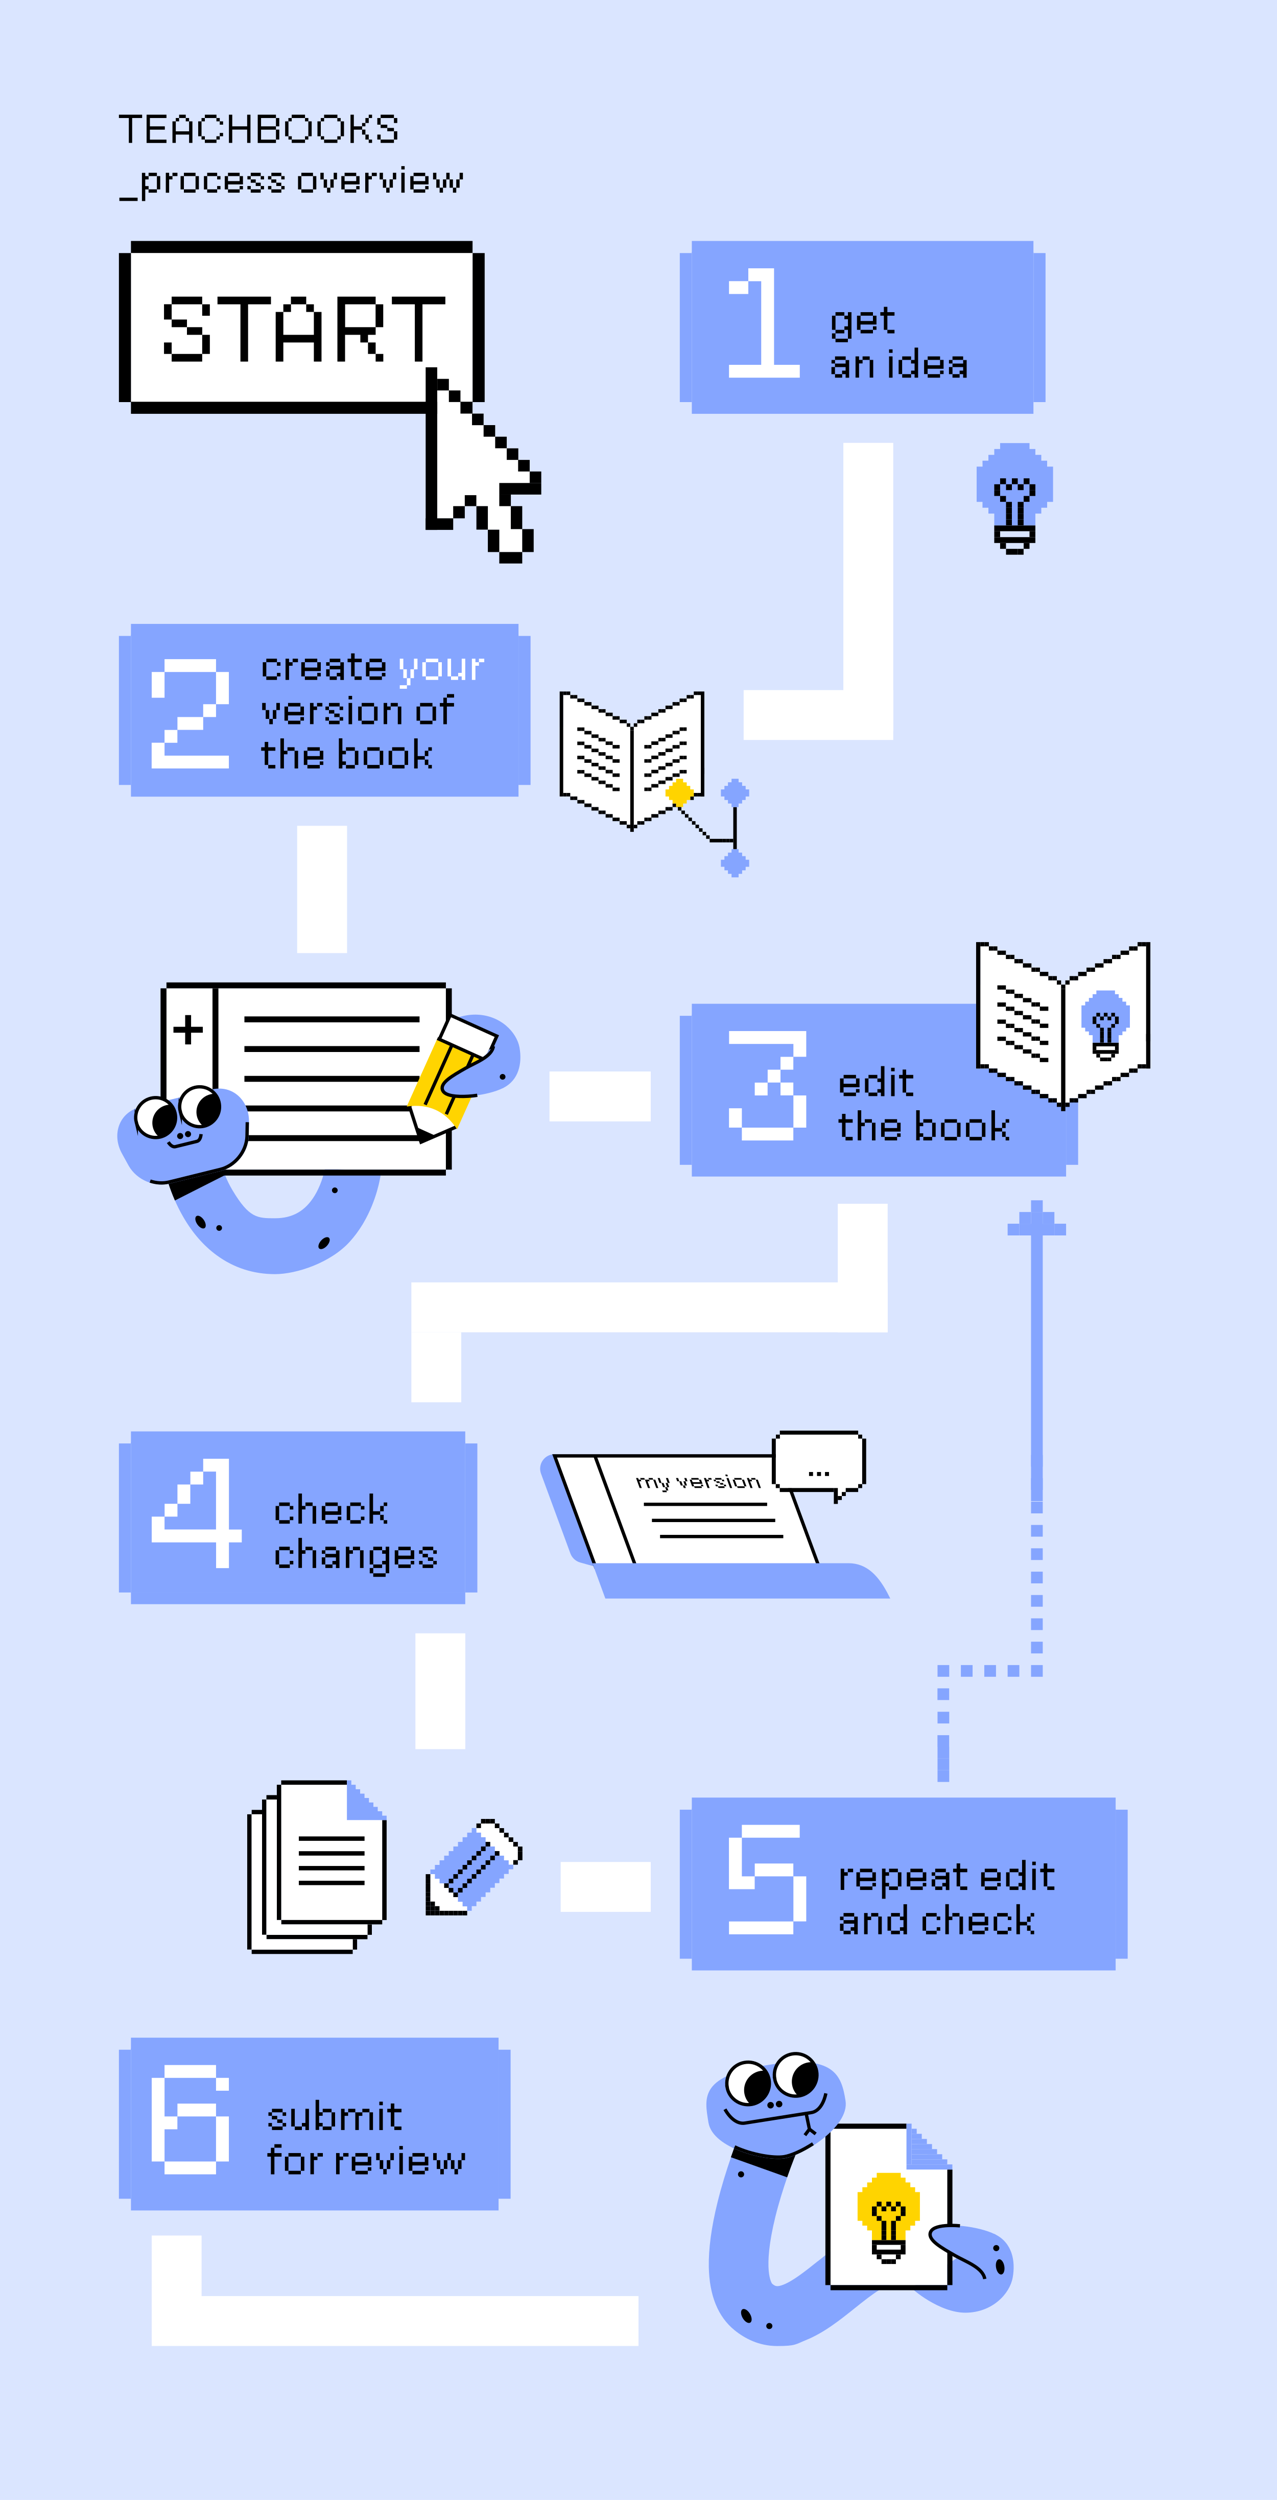 <?xml version="1.0" encoding="UTF-8"?>
<svg id="Layer_1" xmlns="http://www.w3.org/2000/svg" version="1.1" viewBox="0 0 1920 3757.7">
  <!-- Generator: Adobe Illustrator 29.1.0, SVG Export Plug-In . SVG Version: 2.1.0 Build 142)  -->
  <defs>
    <style>
      .st0 {
        fill: #ffd400;
      }

      .st1, .st2 {
        fill: #fff;
      }

      .st1, .st3, .st4, .st5 {
        stroke-width: 5px;
      }

      .st1, .st3, .st5 {
        stroke: #000;
      }

      .st1, .st4, .st5 {
        stroke-miterlimit: 10;
      }

      .st3 {
        stroke-linejoin: round;
      }

      .st3, .st5 {
        fill: none;
      }

      .st4 {
        stroke: #85a5ff;
      }

      .st4, .st6 {
        fill: #85a5ff;
      }

      .st7 {
        fill: #dae5ff;
      }
    </style>
  </defs>
  <rect class="st7" x="-13.8" y="-22.4" width="1947.7" height="3875.5"/>
  <g id="design">
    <g>
      <rect class="st6" x="196.9" y="2167.9" width="502.6" height="225.8"/>
      <g>
        <rect class="st6" x="196.9" y="2151.6" width="502.6" height="18.1"/>
        <rect class="st6" x="196.9" y="2393.2" width="502.6" height="18.1"/>
        <rect class="st6" x="699.6" y="2169.7" width="18.1" height="224"/>
        <rect class="st6" x="178.8" y="2169.7" width="18.1" height="224"/>
      </g>
    </g>
    <g>
      <rect class="st6" x="196.9" y="3079.3" width="552.7" height="225.8"/>
      <g>
        <rect class="st6" x="196.9" y="3062.9" width="552.7" height="18.1"/>
        <rect class="st6" x="196.9" y="3304.5" width="552.7" height="18.1"/>
        <rect class="st6" x="749.6" y="3081" width="18.1" height="224"/>
        <rect class="st6" x="178.8" y="3081" width="18.1" height="224"/>
      </g>
    </g>
    <g>
      <rect class="st6" x="1040.2" y="1525.2" width="562.7" height="225.8"/>
      <g>
        <rect class="st6" x="1040.2" y="1508.8" width="562.7" height="18.1"/>
        <rect class="st6" x="1040.2" y="1750.4" width="562.7" height="18.1"/>
        <rect class="st6" x="1602.9" y="1526.9" width="18.1" height="224"/>
        <rect class="st6" x="1022.1" y="1526.9" width="18.1" height="224"/>
      </g>
    </g>
    <g>
      <rect class="st6" x="1040.2" y="2718.4" width="637.2" height="225.8"/>
      <g>
        <rect class="st6" x="1040.2" y="2702" width="637.2" height="18.1"/>
        <rect class="st6" x="1040.2" y="2943.7" width="637.2" height="18.1"/>
        <rect class="st6" x="1677.4" y="2720.2" width="18.1" height="224"/>
        <rect class="st6" x="1022.1" y="2720.2" width="18.1" height="224"/>
      </g>
    </g>
    <g>
      <rect class="st6" x="196.9" y="954.1" width="582.7" height="225.8"/>
      <g>
        <rect class="st6" x="196.9" y="937.8" width="582.7" height="18.1"/>
        <rect class="st6" x="196.9" y="1179.4" width="582.7" height="18.1"/>
        <rect class="st6" x="779.6" y="955.9" width="18.1" height="224"/>
        <rect class="st6" x="178.8" y="955.9" width="18.1" height="224"/>
      </g>
    </g>
    <g>
      <path d="M193.8,177.4h-15v-5h34.9v5h-15v37.4h-5v-37.4h0Z"/>
      <path d="M220.4,172.4h29.9v5h-24.9v12.5h22.4v5h-22.4v15h24.9v5h-29.9v-42.4h0Z"/>
      <path d="M259.3,182.4h5v15h20v-15h5v32.4h-5v-12.5h-20v12.5h-5v-32.4ZM264.3,177.4h5v5h-5v-5ZM279.3,172.4v5h-10v-5h10ZM284.3,177.4v5h-5v-5h5Z"/>
      <path d="M298,182.4h5v22.4h-5v-22.4ZM303,177.4h5v5h-5v-5ZM303,204.8h5v5h-5v-5ZM308,172.4h17.5v5h-17.5v-5ZM308,209.8h17.5v5h-17.5v-5ZM325.4,177.4h5v5h-5v-5ZM325.4,204.8h5v5h-5v-5ZM330.4,182.4h5v5h-5v-5ZM330.4,199.8h5v5h-5v-5Z"/>
      <path d="M344.2,172.4h5v17.5h22.4v-17.5h5v42.4h-5v-20h-22.4v20h-5v-42.4Z"/>
      <path d="M387.5,172.4h27.4v5h-22.4v12.5h22.4v5h-22.4v15h22.4v5h-27.4v-42.4h0ZM414.9,177.4h5v12.5h-5v-12.5ZM414.9,194.8h5v15h-5v-15Z"/>
      <path d="M433.7,204.8h-5v-22.4h5v22.4ZM438.6,182.4h-5v-5h5v5ZM433.7,204.8h5v5h-5v-5ZM438.6,172.4h20v5h-20v-5ZM438.6,209.8h20v5h-20v-5ZM463.6,177.4v5h-5v-5h5ZM458.6,204.8h5v5h-5v-5ZM468.6,182.4v22.4h-5v-22.4h5Z"/>
      <path d="M482.3,204.8h-5v-22.4h5v22.4ZM487.3,182.4h-5v-5h5v5ZM482.3,204.8h5v5h-5v-5ZM487.3,172.4h20v5h-20v-5ZM487.3,209.8h20v5h-20v-5ZM512.2,177.4v5h-5v-5h5ZM507.2,204.8h5v5h-5v-5ZM517.2,182.4v22.4h-5v-22.4h5Z"/>
      <path d="M527,172.4h5v17.5h12.5v5h-12.5v20h-5v-42.4h0ZM549.4,184.9v5h-5v-5h5ZM549.4,194.8v7.5h-5v-7.5h5ZM554.4,184.9h-5v-7.5h5v7.5ZM554.4,202.3v7.5h-5v-7.5h5ZM559.4,172.4v5h-5v-5h5ZM554.4,209.8h5v5h-5v-5Z"/>
      <path d="M572.3,187.4h-5v-10h5v10ZM567.3,202.3h5v7.5h-5v-7.5ZM572.3,172.4h20v5h-20v-5ZM572.3,187.4h10v5h-10v-5ZM592.3,214.8h-20v-5h20v5ZM582.3,192.3h10v5h-10v-5ZM592.3,177.4h5v7.5h-5v-7.5ZM597.3,197.3v12.5h-5v-12.5h5Z"/>
      <path d="M179.5,297.1h27.4v5h-27.4v-5Z"/>
      <path d="M218.4,259.7v5h5v5h-5v10h5v5h-5v17.5h-5v-42.4h5ZM223.4,259.7h12.5v5h-12.5v-5ZM235.9,289.6h-12.5v-5h12.5v5ZM240.9,264.7v20h-5v-20h5Z"/>
      <path d="M249.3,259.7h5v5h5v5h-5v20h-5v-29.9h0ZM259.3,259.7h7.5v5h-7.5v-5Z"/>
      <path d="M276.5,264.7v20h-5v-20h5ZM276.5,259.7h17.5v5h-17.5v-5ZM276.5,284.6h17.5v5h-17.5v-5ZM299,264.7v20h-5v-20h5Z"/>
      <path d="M311.6,264.7v20h-5v-20h5ZM326.5,259.7v5h-15v-5h15ZM326.5,289.6h-15v-5h15v5ZM331.5,264.7v5h-5v-5h5ZM331.5,279.6v5h-5v-5h5Z"/>
      <path d="M342.8,264.7v7.5h17.5v-7.5h5v12.5h-22.4v7.5h-5v-20h5-.1ZM342.8,259.7h17.5v5h-17.5v-5ZM360.3,284.6v5h-17.5v-5h17.5ZM360.3,279.6h5v5h-5v-5Z"/>
      <path d="M377,269.7h-5v-5h5v5ZM377,279.6v5h-5v-5h5ZM377,259.7h15v5h-15v-5ZM384.5,269.7v5h-7.5v-5h7.5ZM377,284.6h15v5h-15v-5ZM392,274.6v5h-7.5v-5h7.5ZM397,264.7v5h-5v-5h5ZM397,279.6v5h-5v-5h5Z"/>
      <path d="M408,269.7h-5v-5h5v5ZM408,279.6v5h-5v-5h5ZM408,259.7h15v5h-15v-5ZM415.4,269.7v5h-7.5v-5h7.5ZM408,284.6h15v5h-15v-5ZM422.9,274.6v5h-7.5v-5h7.5ZM427.9,264.7v5h-5v-5h5ZM427.9,279.6v5h-5v-5h5Z"/>
      <path d="M453.1,264.7v20h-5v-20h5ZM453.1,259.7h17.5v5h-17.5v-5ZM453.1,284.6h17.5v5h-17.5v-5ZM475.6,264.7v20h-5v-20h5Z"/>
      <path d="M481.7,259.7h5v10h-5v-10ZM486.7,269.7h5v12.5h-5v-12.5ZM496.7,282.1v7.5h-5v-7.5h5ZM501.7,282.1h-5v-12.5h5v12.5ZM506.7,259.7v10h-5v-10h5Z"/>
      <path d="M518.1,264.7v7.5h17.5v-7.5h5v12.5h-22.4v7.5h-5v-20h5,0ZM518.1,259.7h17.5v5h-17.5v-5ZM535.6,284.6v5h-17.5v-5h17.5ZM535.6,279.6h5v5h-5v-5Z"/>
      <path d="M549.1,259.7h5v5h5v5h-5v20h-5v-29.9h0ZM559,259.7h7.5v5h-7.5v-5Z"/>
      <path d="M570.8,259.7h5v10h-5v-10ZM575.7,269.7h5v12.5h-5v-12.5ZM585.7,282.1v7.5h-5v-7.5h5ZM590.7,282.1h-5v-12.5h5v12.5ZM595.7,259.7v10h-5v-10h5Z"/>
      <path d="M603.4,249.7h5v5h-5v-5ZM603.4,259.7h5v29.9h-5v-29.9Z"/>
      <path d="M621.8,264.7v7.5h17.5v-7.5h5v12.5h-22.4v7.5h-5v-20h5,0ZM621.8,259.7h17.5v5h-17.5v-5ZM639.3,284.6v5h-17.5v-5h17.5ZM639.3,279.6h5v5h-5v-5Z"/>
      <path d="M656.1,259.7v10h-5v-10h5ZM661,269.7v12.5h-5v-12.5h5ZM666,282.1v7.5h-5v-7.5h5ZM666,269.7h5v12.5h-5v-12.5ZM676,259.7v10h-5v-10h5ZM681,269.7v12.5h-5v-12.5h5ZM686,282.1v7.5h-5v-7.5h5ZM686,269.7h5v12.5h-5v-12.5ZM691,259.7h5v10h-5v-10Z"/>
    </g>
    <rect class="st2" x="196.9" y="378.6" width="513.6" height="225.8"/>
    <g>
      <path d="M258.1,480.3h-11.5v-23h11.5v23ZM246.6,514.8h11.5v17.2h-11.5v-17.2ZM258.1,445.9h45.9v11.5h-45.9v-11.5ZM258.1,480.3h23v11.5h-23v-11.5ZM304,543.5h-45.9v-11.5h45.9v11.5ZM281.1,491.8h23v11.5h-23v-11.5ZM304,457.4h11.5v17.2h-11.5v-17.2ZM315.5,503.3v28.7h-11.5v-28.7h11.5Z"/>
      <path d="M361.4,457.4h-34.4v-11.5h80.4v11.5h-34.4v86.1h-11.5v-86.1h-.1Z"/>
      <path d="M414.5,468.9h11.5v34.4h45.9v-34.4h11.5v74.6h-11.5v-28.7h-45.9v28.7h-11.5v-74.6ZM426,457.4h11.5v11.5h-11.5v-11.5ZM460.4,445.9v11.5h-23v-11.5h23ZM471.9,457.4v11.5h-11.5v-11.5h11.5Z"/>
      <path d="M507.4,445.9h57.4v11.5h-45.9v34.4h45.9v11.5h-11.5v11.5h-11.5v-11.5h-23v40.2h-11.5v-97.6h.1ZM553.3,514.8h11.5v17.2h-11.5v-17.2ZM576.2,457.4v34.4h-11.5v-34.4h11.5ZM564.8,532h11.5v11.5h-11.5v-11.5Z"/>
      <path d="M623.6,457.4h-34.4v-11.5h80.4v11.5h-34.4v86.1h-11.5v-86.1h0Z"/>
    </g>
    <g>
      <rect x="196.9" y="362.2" width="513.6" height="18.1"/>
      <rect x="196.9" y="603.9" width="513.6" height="18.1"/>
      <rect x="710.6" y="380.4" width="18.1" height="224"/>
      <rect x="178.8" y="380.4" width="18.1" height="224"/>
    </g>
    <g>
      <polygon class="st2" points="779.3 691.3 779.3 673.9 761.9 673.9 761.9 656.4 744.5 656.4 744.5 639 726.7 639 726.7 621.7 709.7 621.7 709.7 604.4 692.3 604.4 692.3 586.9 657.5 586.9 657.5 779.1 681.4 779.1 698.8 760.8 709.7 760.8 725.2 760.8 733.5 760.8 733.5 796.2 750.7 796.2 750.7 829.8 785.2 829.8 785.2 795.3 768 795.3 768 760.8 768.1 743.4 779 743.4 779.3 743.4 796.4 743.4 796.4 691.3 779.3 691.3"/>
      <g>
        <rect x="640" y="552.1" width="17.4" height="244.4"/>
        <rect x="750.7" y="726" width="63.1" height="17.4"/>
        <rect x="716.3" y="760.8" width="17.2" height="35.3"/>
        <rect x="733.5" y="796.2" width="17.2" height="33.6"/>
        <rect x="768" y="760.8" width="17.2" height="34.5"/>
        <rect x="785.2" y="795.3" width="17.2" height="34.5"/>
        <rect x="750.7" y="829.8" width="34.5" height="17.2"/>
        <rect x="640" y="779.1" width="41.4" height="17.4"/>
        <rect x="681.4" y="760.8" width="17.4" height="18.3"/>
        <rect x="698.8" y="744.3" width="17.4" height="16.5"/>
        <rect x="750.7" y="743.4" width="17.4" height="17.4"/>
        <rect x="674.9" y="586.9" width="17.4" height="17.4"/>
        <rect x="657.5" y="569.5" width="17.4" height="17.4"/>
        <rect x="692.3" y="604.3" width="17.4" height="17.4"/>
        <rect x="709.7" y="621.7" width="17.4" height="17.4"/>
        <rect x="727.1" y="639" width="17.4" height="17.4"/>
        <rect x="744.5" y="656.4" width="17.4" height="17.4"/>
        <rect x="761.9" y="673.9" width="17.4" height="17.4"/>
        <rect x="779" y="691.3" width="17.4" height="17.4"/>
        <rect x="796.4" y="708.7" width="17.4" height="17.4"/>
      </g>
    </g>
    <g>
      <rect class="st6" x="1040.2" y="378.6" width="513.6" height="225.8"/>
      <g>
        <rect class="st6" x="1040.2" y="362.2" width="513.6" height="18.1"/>
        <rect class="st6" x="1040.2" y="603.9" width="513.6" height="18.1"/>
        <rect class="st6" x="1553.9" y="380.4" width="18.1" height="224"/>
        <rect class="st6" x="1022.1" y="380.4" width="18.1" height="224"/>
      </g>
    </g>
    <g>
      <g>
        <path d="M1250.9,474.5h5.3v21.3h-5.3v-21.3ZM1250.9,501.1h5.3v8h-5.3v-8ZM1256.2,469.2h13.3v5.3h-13.3v-5.3ZM1256.2,495.8h13.3v5.3h-13.3v-5.3ZM1256.2,509.1h18.6v5.3h-18.6v-5.3h0ZM1280.2,469.2v39.9h-5.3v-13.3h-5.3v-5.3h5.3v-10.7h-5.3v-5.3h5.3v-5.3h5.3Z"/>
        <path d="M1293.9,474.5v8h18.6v-8h5.3v13.3h-24v8h-5.3v-21.3h5.4ZM1293.9,469.2h18.6v5.3h-18.6v-5.3ZM1312.5,495.8v5.3h-18.6v-5.3h18.6ZM1312.5,490.5h5.3v5.3h-5.3v-5.3Z"/>
        <path d="M1328.9,469.2v-8h5.3v8h10.7v5.3h-10.7v21.3h-5.3v-21.3h-5.3v-5.3h5.3ZM1344.9,495.8v5.3h-10.7v-5.3h10.7Z"/>
        <path d="M1255.5,546.4h-5.3v-5.3h5.3v5.3ZM1250.1,551.7h5.3v10.7h-5.3v-10.7ZM1255.5,535.7h16v5.3h-16v-5.3ZM1271.4,562.4h-5.3v-5.3h5.3v-5.3h-16v-5.3h16v-5.3h5.3v26.6h-5.3v-5.3h0ZM1255.5,562.4h10.7v5.3h-10.7v-5.3Z"/>
        <path d="M1286.3,535.7h5.3v5.3h5.3v5.3h-5.3v21.3h-5.3v-32h0ZM1296.9,535.7h10.7v5.3h-10.7v-5.3ZM1312.9,541v26.6h-5.3v-26.6h5.3Z"/>
        <path d="M1336.7,525.1h5.3v5.3h-5.3v-5.3ZM1336.7,535.7h5.3v32h-5.3v-32Z"/>
        <path d="M1351.1,541h5.3v21.3h-5.3v-21.3ZM1356.5,535.7h13.3v5.3h-13.3v-5.3ZM1356.5,562.4h13.3v5.3h-13.3v-5.3ZM1380.4,522.4v45.3h-5.3v-5.3h-5.3v-5.3h5.3v-10.7h-5.3v-5.3h5.3v-18.6h5.3Z"/>
        <path d="M1394.8,541v8h18.6v-8h5.3v13.3h-24v8h-5.3v-21.3h5.4ZM1394.8,535.7h18.6v5.3h-18.6v-5.3ZM1413.4,562.4v5.3h-18.6v-5.3h18.6ZM1413.4,557h5.3v5.3h-5.3v-5.3Z"/>
        <path d="M1432.1,546.4h-5.3v-5.3h5.3v5.3ZM1426.8,551.7h5.3v10.7h-5.3v-10.7ZM1432.1,535.7h16v5.3h-16v-5.3ZM1448.1,562.4h-5.3v-5.3h5.3v-5.3h-16v-5.3h16v-5.3h5.3v26.6h-5.3v-5.3h0ZM1432.1,562.4h10.7v5.3h-10.7v-5.3Z"/>
      </g>
      <path class="st2" d="M1125.1,422.6v-19.3h38.7v145.1h38.7v19.3h-106.4v-19.3h48.4v-125.7h-19.4ZM1125.1,441.9h-29v-19.3h29v19.3Z"/>
    </g>
    <g>
      <rect x="1494.9" y="798.5" width="8.8" height="8.8"/>
      <rect x="1547.9" y="798.5" width="8.8" height="8.8"/>
      <rect x="1539.1" y="816.2" width="8.8" height="8.8"/>
      <rect x="1503.7" y="816.2" width="8.8" height="8.8"/>
      <rect x="1494.9" y="789.7" width="61.8" height="8.8"/>
      <rect x="1494.9" y="807.4" width="61.8" height="8.8"/>
      <polygon class="st6" points="1574.4 701.4 1574.4 692.5 1565.6 692.5 1565.6 683.7 1556.7 683.7 1556.7 674.9 1547.9 674.9 1547.9 666 1503.7 666 1503.7 674.9 1494.9 674.9 1494.9 683.7 1486.1 683.7 1486.1 692.5 1477.2 692.5 1477.3 701.4 1468.4 701.4 1468.4 754.4 1477.2 754.4 1477.2 754.3 1477.2 754.4 1477.2 754.4 1477.2 763.2 1486.1 763.2 1486.1 772 1494.9 772 1494.9 772 1494.9 772 1494.9 772 1494.9 789.7 1556.7 789.7 1556.7 780.9 1556.7 780.9 1556.7 772 1565.6 772 1565.6 763.2 1565.5 763.2 1574.4 763.2 1574.4 754.4 1583.3 754.4 1583.3 701.4 1574.4 701.4"/>
      <rect x="1521.4" y="825" width="8.8" height="8.8"/>
      <rect x="1530.2" y="825" width="8.8" height="8.8"/>
      <rect x="1512.6" y="825" width="8.8" height="8.8"/>
      <rect x="1512.6" y="754.4" width="8.8" height="8.8"/>
      <rect x="1530.2" y="754.4" width="8.8" height="8.8"/>
      <rect x="1512.6" y="763.2" width="8.8" height="8.8"/>
      <rect x="1512.6" y="772" width="8.8" height="8.8"/>
      <rect x="1512.6" y="780.9" width="8.8" height="8.8"/>
      <rect x="1530.2" y="763.2" width="8.8" height="8.8"/>
      <rect x="1530.2" y="772" width="8.8" height="8.8"/>
      <rect x="1530.2" y="780.9" width="8.8" height="8.8"/>
      <rect x="1503.7" y="745.5" width="8.8" height="8.8"/>
      <rect x="1494.9" y="736.7" width="8.8" height="8.8"/>
      <rect x="1539.1" y="745.5" width="8.8" height="8.8"/>
      <rect x="1547.9" y="736.7" width="8.8" height="8.8"/>
      <rect x="1494.9" y="727.9" width="8.8" height="8.8"/>
      <rect x="1512.6" y="727.9" width="8.8" height="8.8"/>
      <rect x="1530.2" y="727.9" width="8.8" height="8.8"/>
      <rect x="1503.7" y="719" width="8.8" height="8.8"/>
      <rect x="1521.4" y="719" width="8.8" height="8.8"/>
      <rect x="1539.1" y="719" width="8.8" height="8.8"/>
      <rect x="1547.9" y="727.9" width="8.8" height="8.8"/>
    </g>
    <g>
      <path d="M400.4,995.4v21.3h-5.3v-21.3h5.3ZM416.4,990.1v5.3h-16v-5.3h16ZM416.4,1022h-16v-5.3h16v5.3ZM421.7,995.4v5.3h-5.3v-5.3h5.3ZM421.7,1011.4v5.3h-5.3v-5.3h5.3Z"/>
      <path d="M429.3,990.1h5.3v5.3h5.3v5.3h-5.3v21.3h-5.3v-32h0ZM440,990.1h8v5.3h-8v-5.3Z"/>
      <path d="M458.4,995.4v8h18.6v-8h5.3v13.3h-24v8h-5.3v-21.3h5.4ZM458.4,990.1h18.6v5.3h-18.6v-5.3ZM477,1016.7v5.3h-18.6v-5.3h18.6ZM477,1011.4h5.3v5.3h-5.3v-5.3Z"/>
      <path d="M495.7,1000.7h-5.3v-5.3h5.3v5.3ZM490.4,1006h5.3v10.7h-5.3v-10.7ZM495.7,990.1h16v5.3h-16v-5.3ZM511.7,1016.7h-5.3v-5.3h5.3v-5.3h-16v-5.3h16v-5.3h5.3v26.6h-5.3v-5.3h0ZM495.7,1016.7h10.7v5.3h-10.7v-5.3Z"/>
      <path d="M527.9,990.1v-8h5.3v8h10.7v5.3h-10.7v21.3h-5.3v-21.3h-5.3v-5.3h5.3ZM543.8,1016.7v5.3h-10.7v-5.3h10.7Z"/>
      <path d="M555.6,995.4v8h18.6v-8h5.3v13.3h-24v8h-5.3v-21.3h5.4ZM555.6,990.1h18.6v5.3h-18.6v-5.3ZM574.2,1016.7v5.3h-18.6v-5.3h18.6ZM574.2,1011.4h5.3v5.3h-5.3v-5.3Z"/>
      <path class="st2" d="M606.4,990.1v16h-5.3v-16h5.3ZM601.1,1030h10.7v5.3h-10.7v-5.3ZM611.7,1006v13.3h-5.3v-13.3h5.3ZM617.1,1019.4v10.7h-5.3v-10.7h5.3ZM622.4,1006v13.3h-5.3v-13.3h5.3ZM627.7,990.1v16h-5.3v-16h5.3Z"/>
      <path class="st2" d="M640.3,995.4v21.3h-5.3v-21.3h5.3ZM640.3,990.1h18.6v5.3h-18.6v-5.3ZM640.3,1016.7h18.6v5.3h-18.6v-5.3ZM664.3,995.4v21.3h-5.3v-21.3h5.3Z"/>
      <path class="st2" d="M672.9,990.1h5.3v26.6h-5.3v-26.6ZM688.8,1022h-10.7v-5.3h10.7v5.3ZM694.2,1016.7h-5.3v-5.3h5.3v-21.3h5.3v32h-5.3v-5.3h0Z"/>
      <path class="st2" d="M709.5,990.1h5.3v5.3h5.3v5.3h-5.3v21.3h-5.3v-32h0ZM720.1,990.1h8v5.3h-8v-5.3Z"/>
      <path d="M394.2,1056.6h5.3v10.7h-5.3v-10.7ZM399.5,1067.3h5.3v13.3h-5.3v-13.3ZM410.2,1080.6v8h-5.3v-8h5.3ZM415.5,1080.6h-5.3v-13.3h5.3v13.3ZM420.8,1056.6v10.7h-5.3v-10.7h5.3Z"/>
      <path d="M433.1,1062v8h18.6v-8h5.3v13.3h-24v8h-5.3v-21.3h5.4ZM433.1,1056.6h18.6v5.3h-18.6v-5.3ZM451.7,1083.3v5.3h-18.6v-5.3h18.6ZM451.7,1077.9h5.3v5.3h-5.3v-5.3Z"/>
      <path d="M466.1,1056.6h5.3v5.3h5.3v5.3h-5.3v21.3h-5.3v-32h0ZM476.7,1056.6h8v5.3h-8v-5.3Z"/>
      <path d="M494.6,1067.3h-5.3v-5.3h5.3v5.3ZM494.6,1077.9v5.3h-5.3v-5.3h5.3ZM494.6,1056.6h16v5.3h-16v-5.3ZM502.6,1067.3v5.3h-8v-5.3h8ZM494.6,1083.3h16v5.3h-16v-5.3ZM510.6,1072.6v5.3h-8v-5.3h8ZM515.9,1062v5.3h-5.3v-5.3h5.3ZM515.9,1077.9v5.3h-5.3v-5.3h5.3Z"/>
      <path d="M524.1,1046h5.3v5.3h-5.3v-5.3ZM524.1,1056.6h5.3v32h-5.3v-32Z"/>
      <path d="M543.8,1062v21.3h-5.3v-21.3h5.3ZM543.8,1056.6h18.6v5.3h-18.6v-5.3ZM543.8,1083.3h18.6v5.3h-18.6v-5.3ZM567.7,1062v21.3h-5.3v-21.3h5.3Z"/>
      <path d="M576.8,1056.6h5.3v5.3h5.3v5.3h-5.3v21.3h-5.3v-32h0ZM587.4,1056.6h10.7v5.3h-10.7v-5.3ZM603.4,1062v26.6h-5.3v-26.6h5.3Z"/>
      <path d="M631.6,1062v21.3h-5.3v-21.3h5.3ZM631.6,1056.6h18.6v5.3h-18.6v-5.3ZM631.6,1083.3h18.6v5.3h-18.6v-5.3ZM655.6,1062v21.3h-5.3v-21.3h5.3Z"/>
      <path d="M661.3,1062v-5.3h5.3v-8h5.3v8h10.7v5.3h-10.7v26.6h-5.3v-26.6h-5.3ZM672,1043.3h10.7v5.3h-10.7v-5.3Z"/>
      <path d="M398,1123.2v-8h5.3v8h10.7v5.3h-10.7v21.3h-5.3v-21.3h-5.3v-5.3h5.3ZM414,1149.8v5.3h-10.7v-5.3h10.7Z"/>
      <path d="M421.6,1109.9h5.3v18.6h5.3v5.3h-5.3v21.3h-5.3v-45.3h0ZM442.9,1123.2v5.3h-10.7v-5.3h10.7ZM448.2,1128.5v26.6h-5.3v-26.6h5.3Z"/>
      <path d="M462.2,1128.5v8h18.6v-8h5.3v13.3h-24v8h-5.3v-21.3h5.4ZM462.2,1123.2h18.6v5.3h-18.6v-5.3ZM480.8,1149.8v5.3h-18.6v-5.3h18.6ZM480.8,1144.5h5.3v5.3h-5.3v-5.3Z"/>
      <path d="M514.8,1109.9v18.6h5.3v5.3h-5.3v10.7h5.3v5.3h-5.3v5.3h-5.3v-45.3h5.3ZM533.5,1123.2v5.3h-13.3v-5.3h13.3ZM533.5,1155.2h-13.3v-5.3h13.3v5.3ZM533.5,1128.5h5.3v21.3h-5.3v-21.3Z"/>
      <path d="M552.2,1128.5v21.3h-5.3v-21.3h5.3ZM552.2,1123.2h18.6v5.3h-18.6v-5.3ZM552.2,1149.8h18.6v5.3h-18.6v-5.3ZM576.2,1128.5v21.3h-5.3v-21.3h5.3Z"/>
      <path d="M589.6,1128.5v21.3h-5.3v-21.3h5.3ZM589.6,1123.2h18.6v5.3h-18.6v-5.3ZM589.6,1149.8h18.6v5.3h-18.6v-5.3ZM613.6,1128.5v21.3h-5.3v-21.3h5.3Z"/>
      <path d="M622.7,1109.9h5.3v26.6h10.7v5.3h-10.7v13.3h-5.3v-45.3h0ZM644,1136.5h-5.3v-8h5.3v8ZM644,1141.8v8h-5.3v-8h5.3ZM649.3,1123.2v5.3h-5.3v-5.3h5.3ZM649.3,1149.8v5.3h-5.3v-5.3h5.3Z"/>
    </g>
    <path class="st2" d="M247.4,1010.1v38.7h-19.3v-38.7h19.3ZM247.4,1116.5v19.3h96.7v19.3h-116.1v-38.7h19.4ZM247.4,990.8h77.4v19.3h-77.4v-19.3ZM247.4,1097.2h19.3v19.3h-19.3v-19.3h0ZM266.8,1077.8h38.7v19.3h-38.7v-19.3ZM324.8,1058.5v19.3h-19.3v-19.3h19.3ZM344.1,1010.1v48.4h-19.3v-48.4h19.3Z"/>
    <polygon class="st2" points="1014.6 1197.2 1014.6 1207.7 1016.2 1207.7 1016.2 1213.1 1000.6 1213.1 1000.6 1218.4 989.9 1218.4 989.9 1223.8 979.5 1223.8 979.5 1229.1 968.8 1229.1 968.8 1234.4 958.2 1234.4 958.2 1239.7 942.2 1239.7 942.2 1234.4 931.7 1234.4 931.7 1229.1 921.2 1229.1 921.2 1223.8 910.6 1223.8 910.6 1218.4 899.9 1218.4 899.9 1213.1 889.3 1213.1 889.3 1207.8 878.7 1207.8 878.7 1202.5 868 1202.5 868 1197.2 841.5 1197.2 841.5 1092.5 846.8 1092.5 846.8 1044.7 868 1044.7 868 1050 878.7 1050 878.7 1055.3 889.2 1055.3 889.2 1060.6 899.9 1060.6 899.9 1065.9 910.6 1065.9 910.6 1071.2 921.2 1071.2 921.2 1076.6 931.7 1076.6 931.7 1087.1 931.4 1087.1 947.6 1087.1 947.6 1092.5 953.8 1092.5 953.8 1087.1 968.8 1087.1 968.8 1076.5 980.3 1076.6 980.3 1071.2 990.9 1071.2 990.9 1065.9 1001.5 1065.9 1001.5 1060.6 1012.2 1060.6 1012.2 1055.3 1022.8 1055.3 1022.8 1050 1033.4 1050 1033.4 1044.7 1054.6 1044.7 1054.6 1087.1 1054.4 1087.1 1054.6 1087.1 1054.6 1092.5 1059 1092.5 1059 1197.2 1014.6 1197.2"/>
    <g>
      <rect x="947.6" y="1097.8" width="5.3" height="152.6"/>
      <rect x="947.6" y="1092.5" width="5.3" height="5.3"/>
      <g>
        <rect x="937" y="1081.8" width="5.3" height="5.3"/>
        <rect x="931.7" y="1081.8" width="5.3" height="5.3"/>
        <rect x="926.3" y="1076.5" width="5.3" height="5.3"/>
        <rect x="921" y="1076.5" width="5.3" height="5.3"/>
        <rect x="915.9" y="1071.2" width="5.3" height="5.3"/>
        <rect x="910.6" y="1071.2" width="5.3" height="5.3"/>
        <rect x="905.2" y="1065.9" width="5.3" height="5.3"/>
        <rect x="899.9" y="1065.9" width="5.3" height="5.3"/>
        <rect x="894.6" y="1060.6" width="5.3" height="5.3"/>
        <rect x="889.3" y="1060.6" width="5.3" height="5.3"/>
        <rect x="884" y="1055.3" width="5.3" height="5.3"/>
        <rect x="878.7" y="1055.3" width="5.3" height="5.3"/>
        <rect x="873.4" y="1050" width="5.3" height="5.3"/>
        <rect x="868.1" y="1050" width="5.3" height="5.3"/>
        <rect x="862.7" y="1044.7" width="5.3" height="5.3"/>
        <rect x="857.4" y="1044.7" width="5.3" height="5.3"/>
        <rect x="852.1" y="1039.4" width="5.3" height="5.3"/>
        <rect x="846.8" y="1039.4" width="5.3" height="5.3"/>
        <rect x="937" y="1234.3" width="5.3" height="5.3"/>
        <rect x="931.7" y="1234.3" width="5.3" height="5.3"/>
        <rect x="926.3" y="1229" width="5.3" height="5.3"/>
        <rect x="921" y="1229" width="5.3" height="5.3"/>
        <rect x="915.9" y="1223.7" width="5.3" height="5.3"/>
        <rect x="910.6" y="1223.7" width="5.3" height="5.3"/>
        <rect x="905.2" y="1218.4" width="5.3" height="5.3"/>
        <rect x="899.9" y="1218.4" width="5.3" height="5.3"/>
        <rect x="894.6" y="1213.1" width="5.3" height="5.3"/>
        <rect x="889.3" y="1213.1" width="5.3" height="5.3"/>
        <rect x="884" y="1207.8" width="5.3" height="5.3"/>
        <rect x="878.7" y="1207.8" width="5.3" height="5.3"/>
        <rect x="873.4" y="1202.5" width="5.3" height="5.3"/>
        <rect x="868.1" y="1202.5" width="5.3" height="5.3"/>
        <rect x="862.7" y="1197.2" width="5.3" height="5.3"/>
        <rect x="857.4" y="1197.2" width="5.3" height="5.3"/>
        <rect x="852.1" y="1191.9" width="5.3" height="5.3"/>
        <rect x="846.8" y="1191.9" width="5.3" height="5.3"/>
        <rect x="942.3" y="1087.2" width="5.3" height="5.3"/>
        <rect x="942.3" y="1239.7" width="5.3" height="5.3"/>
        <rect x="841.5" y="1039.4" width="5.3" height="157.8"/>
      </g>
      <g>
        <rect x="958.2" y="1081.8" width="5.3" height="5.3"/>
        <rect x="963.5" y="1081.8" width="5.3" height="5.3"/>
        <rect x="968.8" y="1076.5" width="5.3" height="5.3"/>
        <rect x="974.2" y="1076.5" width="5.3" height="5.3"/>
        <rect x="979.3" y="1071.2" width="5.3" height="5.3"/>
        <rect x="984.6" y="1071.2" width="5.3" height="5.3"/>
        <rect x="989.9" y="1065.9" width="5.3" height="5.3"/>
        <rect x="995.3" y="1065.9" width="5.3" height="5.3"/>
        <rect x="1000.6" y="1060.6" width="5.3" height="5.3"/>
        <rect x="1005.9" y="1060.6" width="5.3" height="5.3"/>
        <rect x="1011.2" y="1055.3" width="5.3" height="5.3"/>
        <rect x="1016.5" y="1055.3" width="5.3" height="5.3"/>
        <rect x="1021.8" y="1050" width="5.3" height="5.3"/>
        <rect x="1027.1" y="1050" width="5.3" height="5.3"/>
        <rect x="1032.4" y="1044.7" width="5.3" height="5.3"/>
        <rect x="1037.8" y="1044.7" width="5.3" height="5.3"/>
        <rect x="1043.1" y="1039.4" width="5.3" height="5.3"/>
        <rect x="1048.4" y="1039.4" width="5.3" height="5.3"/>
        <rect x="958.2" y="1234.3" width="5.3" height="5.3"/>
        <rect x="963.5" y="1234.3" width="5.3" height="5.3"/>
        <rect x="968.8" y="1229" width="5.3" height="5.3"/>
        <rect x="974.2" y="1229" width="5.3" height="5.3"/>
        <rect x="979.3" y="1223.7" width="5.3" height="5.3"/>
        <rect x="984.6" y="1223.7" width="5.3" height="5.3"/>
        <rect x="989.9" y="1218.4" width="5.3" height="5.3"/>
        <rect x="995.3" y="1218.4" width="5.3" height="5.3"/>
        <rect x="1000.6" y="1213.1" width="5.3" height="5.3"/>
        <rect x="1005.9" y="1213.1" width="5.3" height="5.3"/>
        <rect x="1011.2" y="1207.8" width="5.3" height="5.3"/>
        <rect x="1016.5" y="1207.8" width="5.3" height="5.3"/>
        <rect x="1021.8" y="1202.5" width="5.3" height="5.3"/>
        <rect x="1037.8" y="1197.2" width="5.3" height="5.3"/>
        <rect x="1043.1" y="1191.9" width="5.3" height="5.3"/>
        <rect x="1048.4" y="1191.9" width="5.3" height="5.3"/>
        <rect x="952.9" y="1087.2" width="5.3" height="5.3"/>
        <rect x="952.9" y="1239.7" width="5.3" height="5.3"/>
        <rect x="1053.7" y="1154" width="5.3" height="43.3"/>
        <rect x="1053.7" y="1039.4" width="5.3" height="123.9"/>
      </g>
      <g>
        <g>
          <rect x="968.8" y="1119.8" width="5.3" height="5.3"/>
          <rect x="974.2" y="1119.8" width="5.3" height="5.3"/>
          <rect x="979.3" y="1114.4" width="5.3" height="5.3"/>
          <rect x="984.6" y="1114.4" width="5.3" height="5.3"/>
          <rect x="989.9" y="1109.1" width="5.3" height="5.3"/>
          <rect x="995.3" y="1109.1" width="5.3" height="5.3"/>
          <rect x="1000.6" y="1103.8" width="5.3" height="5.3"/>
          <rect x="1005.9" y="1103.8" width="5.3" height="5.3"/>
          <rect x="1011.2" y="1098.5" width="5.3" height="5.3"/>
          <rect x="1016.5" y="1098.5" width="5.3" height="5.3"/>
          <rect x="1021.8" y="1093.3" width="5.3" height="5.3"/>
          <rect x="1027.1" y="1093.3" width="5.3" height="5.3"/>
        </g>
        <g>
          <rect x="968.8" y="1141.1" width="5.3" height="5.3"/>
          <rect x="974.2" y="1141.1" width="5.3" height="5.3"/>
          <rect x="979.3" y="1135.8" width="5.3" height="5.3"/>
          <rect x="984.6" y="1135.8" width="5.3" height="5.3"/>
          <rect x="989.9" y="1130.5" width="5.3" height="5.3"/>
          <rect x="995.3" y="1130.5" width="5.3" height="5.3"/>
          <rect x="1000.6" y="1125.2" width="5.3" height="5.3"/>
          <rect x="1005.9" y="1125.2" width="5.3" height="5.3"/>
          <rect x="1011.2" y="1119.9" width="5.3" height="5.3"/>
          <rect x="1016.5" y="1119.9" width="5.3" height="5.3"/>
          <rect x="1021.8" y="1114.6" width="5.3" height="5.3"/>
          <rect x="1027.1" y="1114.6" width="5.3" height="5.3"/>
        </g>
        <g>
          <rect x="968.8" y="1162.5" width="5.3" height="5.3"/>
          <rect x="974.2" y="1162.5" width="5.3" height="5.3"/>
          <rect x="979.3" y="1157.1" width="5.3" height="5.3"/>
          <rect x="984.6" y="1157.1" width="5.3" height="5.3"/>
          <rect x="989.9" y="1151.8" width="5.3" height="5.3"/>
          <rect x="995.3" y="1151.8" width="5.3" height="5.3"/>
          <rect x="1000.6" y="1146.5" width="5.3" height="5.3"/>
          <rect x="1005.9" y="1146.5" width="5.3" height="5.3"/>
          <rect x="1011.2" y="1141.2" width="5.3" height="5.3"/>
          <rect x="1016.5" y="1141.2" width="5.3" height="5.3"/>
          <rect x="1021.8" y="1136" width="5.3" height="5.3"/>
          <rect x="1027.1" y="1136" width="5.3" height="5.3"/>
        </g>
        <g>
          <rect x="968.8" y="1183.8" width="5.3" height="5.3"/>
          <rect x="974.2" y="1183.8" width="5.3" height="5.3"/>
          <rect x="979.3" y="1178.5" width="5.3" height="5.3"/>
          <rect x="984.6" y="1178.5" width="5.3" height="5.3"/>
          <rect x="989.9" y="1173.2" width="5.3" height="5.3"/>
          <rect x="995.3" y="1173.2" width="5.3" height="5.3"/>
          <rect x="1000.6" y="1167.9" width="5.3" height="5.3"/>
          <rect x="1005.9" y="1167.9" width="5.3" height="5.3"/>
          <rect x="1011.2" y="1162.5" width="5.3" height="5.3"/>
          <rect x="1016.5" y="1162.5" width="5.3" height="5.3"/>
          <rect x="1021.8" y="1157.3" width="5.3" height="5.3"/>
          <rect x="1027.1" y="1157.3" width="5.3" height="5.3"/>
        </g>
      </g>
      <g>
        <g>
          <rect x="926.3" y="1119.8" width="5.3" height="5.3"/>
          <rect x="921" y="1119.8" width="5.3" height="5.3"/>
          <rect x="915.9" y="1114.5" width="5.3" height="5.3"/>
          <rect x="910.6" y="1114.5" width="5.3" height="5.3"/>
          <rect x="905.2" y="1109.2" width="5.3" height="5.3"/>
          <rect x="899.9" y="1109.2" width="5.3" height="5.3"/>
          <rect x="894.6" y="1103.9" width="5.3" height="5.3"/>
          <rect x="889.3" y="1103.9" width="5.3" height="5.3"/>
          <rect x="884" y="1098.6" width="5.3" height="5.3"/>
          <rect x="878.7" y="1098.6" width="5.3" height="5.3"/>
          <rect x="873.4" y="1093.4" width="5.3" height="5.3"/>
          <rect x="868" y="1093.4" width="5.3" height="5.3"/>
        </g>
        <g>
          <rect x="926.3" y="1141.2" width="5.3" height="5.3"/>
          <rect x="921" y="1141.2" width="5.3" height="5.3"/>
          <rect x="915.9" y="1135.9" width="5.3" height="5.3"/>
          <rect x="910.6" y="1135.9" width="5.3" height="5.3"/>
          <rect x="905.2" y="1130.6" width="5.3" height="5.3"/>
          <rect x="899.9" y="1130.6" width="5.3" height="5.3"/>
          <rect x="894.6" y="1125.3" width="5.3" height="5.3"/>
          <rect x="889.3" y="1125.3" width="5.3" height="5.3"/>
          <rect x="884" y="1119.9" width="5.3" height="5.3"/>
          <rect x="878.7" y="1119.9" width="5.3" height="5.3"/>
          <rect x="873.4" y="1114.7" width="5.3" height="5.3"/>
          <rect x="868" y="1114.7" width="5.3" height="5.3"/>
        </g>
        <g>
          <rect x="926.3" y="1162.5" width="5.3" height="5.3"/>
          <rect x="921" y="1162.5" width="5.3" height="5.3"/>
          <rect x="915.9" y="1157.2" width="5.3" height="5.3"/>
          <rect x="910.6" y="1157.2" width="5.3" height="5.3"/>
          <rect x="905.2" y="1151.9" width="5.3" height="5.3"/>
          <rect x="899.9" y="1151.9" width="5.3" height="5.3"/>
          <rect x="894.6" y="1146.6" width="5.3" height="5.3"/>
          <rect x="889.3" y="1146.6" width="5.3" height="5.3"/>
          <rect x="884" y="1141.3" width="5.3" height="5.3"/>
          <rect x="878.7" y="1141.3" width="5.3" height="5.3"/>
          <rect x="873.4" y="1136" width="5.3" height="5.3"/>
          <rect x="868" y="1136" width="5.3" height="5.3"/>
        </g>
        <g>
          <rect x="926.3" y="1183.9" width="5.3" height="5.3"/>
          <rect x="921" y="1183.9" width="5.3" height="5.3"/>
          <rect x="915.9" y="1178.6" width="5.3" height="5.3"/>
          <rect x="910.6" y="1178.6" width="5.3" height="5.3"/>
          <rect x="905.2" y="1173.3" width="5.3" height="5.3"/>
          <rect x="899.9" y="1173.3" width="5.3" height="5.3"/>
          <rect x="894.6" y="1167.9" width="5.3" height="5.3"/>
          <rect x="889.3" y="1167.9" width="5.3" height="5.3"/>
          <rect x="884" y="1162.6" width="5.3" height="5.3"/>
          <rect x="878.7" y="1162.6" width="5.3" height="5.3"/>
          <rect x="873.4" y="1157.4" width="5.3" height="5.3"/>
          <rect x="868" y="1157.4" width="5.3" height="5.3"/>
        </g>
      </g>
    </g>
    <g>
      <g>
        <path d="M1268.4,1621v8h18.6v-8h5.3v13.3h-24v8h-5.3v-21.3h5.4ZM1268.4,1615.7h18.6v5.3h-18.6v-5.3ZM1287,1642.3v5.3h-18.6v-5.3h18.6ZM1287,1637h5.3v5.3h-5.3v-5.3Z"/>
        <path d="M1300.5,1621h5.3v21.3h-5.3v-21.3ZM1305.8,1615.7h13.3v5.3h-13.3v-5.3ZM1305.8,1642.3h13.3v5.3h-13.3v-5.3ZM1329.8,1602.4v45.3h-5.3v-5.3h-5.3v-5.3h5.3v-10.7h-5.3v-5.3h5.3v-18.6h5.3Z"/>
        <path d="M1339.8,1605h5.3v5.3h-5.3v-5.3ZM1339.8,1615.7h5.3v32h-5.3v-32Z"/>
        <path d="M1357.1,1615.7v-8h5.3v8h10.7v5.3h-10.7v21.3h-5.3v-21.3h-5.3v-5.3h5.3ZM1373,1642.3v5.3h-10.7v-5.3h10.7Z"/>
        <path d="M1266,1682.3v-8h5.3v8h10.7v5.3h-10.7v21.3h-5.3v-21.3h-5.3v-5.3h5.3ZM1282,1708.9v5.3h-10.7v-5.3h10.7Z"/>
        <path d="M1289.6,1668.9h5.3v18.6h5.3v5.3h-5.3v21.3h-5.3v-45.3h0ZM1310.9,1682.3v5.3h-10.7v-5.3h10.7ZM1316.3,1687.6v26.6h-5.3v-26.6h5.3Z"/>
        <path d="M1330.2,1687.6v8h18.6v-8h5.3v13.3h-24v8h-5.3v-21.3h5.4ZM1330.2,1682.3h18.6v5.3h-18.6v-5.3ZM1348.8,1708.9v5.3h-18.6v-5.3h18.6ZM1348.8,1703.6h5.3v5.3h-5.3v-5.3Z"/>
        <path d="M1382.8,1668.9v18.6h5.3v5.3h-5.3v10.7h5.3v5.3h-5.3v5.3h-5.3v-45.3h5.3ZM1401.5,1682.3v5.3h-13.3v-5.3h13.3ZM1401.5,1714.2h-13.3v-5.3h13.3v5.3ZM1401.5,1687.6h5.3v21.3h-5.3v-21.3Z"/>
        <path d="M1420.2,1687.6v21.3h-5.3v-21.3h5.3ZM1420.2,1682.3h18.6v5.3h-18.6v-5.3ZM1420.2,1708.9h18.6v5.3h-18.6v-5.3ZM1444.2,1687.6v21.3h-5.3v-21.3h5.3Z"/>
        <path d="M1457.7,1687.6v21.3h-5.3v-21.3h5.3ZM1457.7,1682.3h18.6v5.3h-18.6v-5.3ZM1457.7,1708.9h18.6v5.3h-18.6v-5.3ZM1481.6,1687.6v21.3h-5.3v-21.3h5.3Z"/>
        <path d="M1490.7,1668.9h5.3v26.6h10.7v5.3h-10.7v13.3h-5.3v-45.3h0ZM1512,1695.6h-5.3v-8h5.3v8ZM1512,1700.9v8h-5.3v-8h5.3ZM1517.3,1682.3v5.3h-5.3v-5.3h5.3ZM1517.3,1708.9v5.3h-5.3v-5.3h5.3Z"/>
      </g>
      <path class="st2" d="M1096.1,1549.8h116.1v38.7h-19.3v-19.3h-96.7v-19.3h0ZM1096.1,1665.9h19.3v29h-19.3v-29ZM1192.8,1714.3h-77.4v-19.3h77.4v19.3ZM1154.1,1646.6h-19.3v-19.3h19.3v19.3ZM1173.5,1627.2h-19.3v-19.3h19.3v19.3ZM1192.8,1607.9h-19.3v-19.3h19.3v19.3ZM1192.8,1627.2v19.3h-19.3v-19.3h19.3ZM1212.2,1646.6v48.4h-19.3v-48.4h19.3Z"/>
    </g>
    <path class="st6" d="M245.9,1751.3c.2,1,.8,4.2,2,9,2.4,9.6,7.1,25.8,15.1,44.1,3.5,8.1,7.7,16.5,12.7,25.1,13.8,23.9,30.7,43.2,50.2,57.4,25.7,18.8,55.2,28.3,87.6,28.3s83.6-17.1,112.3-48.7c7.1-7.8,13.6-16.6,19.4-26.1.5-.8.9-1.6,1.4-2.4,20.2-34.5,25.2-68.4,25.7-72.1l-83.4-11.2c-.4,2.2-2.9,16.6-10.5,32.5-.8,1.7-1.7,3.4-2.6,5.2-.9,1.6-1.8,3.2-2.8,4.9-14.2,23.1-33.1,33.9-59.5,33.9s-38.8,0-64-42.2c-4.6-7.7-8.3-15.5-11.2-22.7-3.7-9-6.2-17.1-7.7-22.7-1.2-4.2-1.7-7-1.9-7.7l-82.7,15.4h-.1Z"/>
    <path class="st6" d="M610.4,1590.1c-27,36.2-37.6,74.9-36.6,75.6l179.4-30.5c.9.7,2.1.8,3.1.3,23.8-11.7,29-37.2,24.8-60.9-4.1-22.8-28.6-49.2-66.1-49.5s-77.6,28.7-104.6,64.9h0Z"/>
    <rect class="st2" x="250.3" y="1485.6" width="420.1" height="272.1"/>
    <rect x="260.8" y="1543.4" width="44.1" height="8.9"/>
    <rect x="278.4" y="1525.8" width="8.9" height="44.1"/>
    <rect x="250.3" y="1476.7" width="420.1" height="8.9"/>
    <rect x="367.5" y="1527.8" width="263.3" height="8.9"/>
    <rect x="367.5" y="1572.4" width="263.3" height="8.9"/>
    <rect x="367.5" y="1617.2" width="263.3" height="8.9"/>
    <rect x="367.5" y="1661.7" width="263.3" height="8.9"/>
    <rect x="367.5" y="1706.3" width="263.3" height="8.9"/>
    <rect x="250.3" y="1758.1" width="420.1" height="8.9"/>
    <rect x="670.4" y="1485.6" width="8.9" height="272.5"/>
    <rect x="241.4" y="1485.6" width="8.9" height="272.5"/>
    <rect x="319.5" y="1485.6" width="8.9" height="272.5"/>
    <g>
      <ellipse cx="301.5" cy="1837" rx="5.9" ry="10.9" transform="translate(-980.4 487.1) rotate(-34.2)"/>
      <ellipse cx="487.3" cy="1868.6" rx="10.9" ry="5.9" transform="translate(-1225.9 977.4) rotate(-47.9)"/>
      <circle cx="329.5" cy="1845.8" r="4.3"/>
      <circle cx="503.4" cy="1789.2" r="4.3"/>
      <path d="M247.9,1760.4c2.4,9.6,7.1,25.8,15.1,44.1l75.2-38.1c-3.7-9-6.2-17.1-7.7-22.7l-82.6,16.7Z"/>
      <g>
        <path class="st4" d="M185.6,1732.8l9.8,17.8c.1.2.2.4.4.7,11.7,20.4,37.2,30.7,58.7,25.4l76.9-19c21.5-5.3,39.3-26.3,40.1-49.8v-.8l.4-20.3c.6-31-23.3-54.1-53.5-46.6l-107.1,26.4c-30.2,7.5-40.7,39.1-25.7,66.2h0Z"/>
        <circle cx="282.7" cy="1704.7" r="4.6"/>
        <circle cx="270.9" cy="1707.6" r="4.6"/>
        <path class="st3" d="M253,1716.8h0c3.3,5.1,7.2,7.6,10.6,6.8l32.5-8c3.4-.8,5.7-4.9,6.2-10.9h0"/>
        <path class="st2" d="M284,1688.9c3.9,2.5,8.4,4,13.1,4.5,1.2,0,2.4.2,3.6,0,1.7,0,3.4-.2,5.1-.5.5,0,1-.2,1.5-.3,16.1-4,25.9-20.2,21.9-36.3-1-4-2.7-7.6-5-10.7-.4-.6-.8-1.1-1.3-1.6-1.5-1.8-3.2-3.4-5.1-4.7-.6-.4-1.2-.8-1.8-1.2-6.6-4.2-14.9-5.7-23.1-3.7-16.1,4-25.9,20.2-21.9,36.3,1.9,7.8,6.8,14.2,13.1,18.1h-.1Z"/>
        <path class="st2" d="M204.9,1687c1.9,7.8,6.8,14.2,13.1,18.2,6.7,4.2,15,5.8,23.2,3.8,16.1-4,25.9-20.2,21.9-36.3-1.9-7.9-6.8-14.2-13.2-18.2-6.6-4.2-14.9-5.7-23.1-3.7-16.1,4-25.9,20.2-21.9,36.3h0Z"/>
        <path class="st5" d="M271,1670.7c1.9,7.8,6.8,14.2,13.1,18.2,6.7,4.2,15,5.8,23.2,3.8,16.1-4,25.9-20.2,21.9-36.3-1.9-7.9-6.8-14.2-13.2-18.2-6.6-4.2-14.9-5.7-23.1-3.7-16.1,4-25.9,20.2-21.9,36.3h0Z"/>
        <path class="st5" d="M204.9,1687c1.9,7.8,6.8,14.2,13.1,18.2,6.7,4.2,15,5.8,23.2,3.8,16.1-4,25.9-20.2,21.9-36.3-1.9-7.9-6.8-14.2-13.2-18.2-6.6-4.2-14.9-5.7-23.1-3.7-16.1,4-25.9,20.2-21.9,36.3h0Z"/>
        <path d="M302,1689.4c1.2,1.3,2.4,2.5,3.7,3.6.5,0,1-.2,1.5-.3,16.1-4,25.9-20.2,21.9-36.3-1-4-2.7-7.6-5-10.7-.4-.6-.8-1.1-1.3-1.6-6.4,0-12.7,2.2-17.9,6.6-11.5,9.9-12.8,27.2-2.9,38.7h0Z"/>
        <path d="M235.7,1705.7c1.2,1.3,2.4,2.5,3.7,3.6.5,0,1-.2,1.5-.3,16.1-4,25.9-20.2,21.9-36.3-1-4-2.7-7.6-5-10.7-.4-.6-.8-1.1-1.3-1.6-6.4,0-12.7,2.2-17.9,6.6-11.5,9.9-12.8,27.2-2.9,38.7h0Z"/>
        <path class="st5" d="M225.8,1775.3c9.3,3.1,19.4,3.7,28.6,1.4l76.9-19c21.5-5.3,39.3-26.3,40.1-49.8v-.8l.4-20.3"/>
      </g>
    </g>
    <g>
      <g>
        <polygon class="st1" points="615.9 1663.6 633.1 1716.8 685.5 1694.1 692.2 1663.4 690.6 1584.5 627.7 1637 615.9 1663.6"/>
        <polygon points="655.9 1707.7 633.1 1716.8 624.5 1693.5 655.9 1707.7"/>
        <polyline class="st1" points="731.5 1591.7 731.5 1591.7 747 1557.4 676.9 1525.8 661.5 1560.1 661.5 1560.1"/>
        <path class="st0" d="M611.5,1663.3c32.5-4.8,57.7,6.6,75.7,34.1h0l46.2-102.5-75.7-34.1-46.2,102.5h0Z"/>
        <line class="st5" x1="657.7" y1="1560.9" x2="733.4" y2="1595"/>
        <line class="st5" x1="639.2" y1="1660.5" x2="679.6" y2="1570.7"/>
        <line class="st5" x1="671" y1="1674.8" x2="711.4" y2="1585.1"/>
      </g>
      <g>
        <path class="st6" d="M665,1637.6c.8,2.9,3,5.2,6.7,6.9,16.1,7.4,61.2,2.6,84.6-9,1.4-.7,2-2.4,1.3-3.9-.6-1.3-2.1-1.9-3.5-1.5l-15.2-46.2c.6-1,1.1-2,1.4-3,.4-1.2,0-2.6-1.1-3.3s-.5-.3-.8-.4c-1.5-.5-3.2.3-3.7,1.8-2.7,7.9-19.9,17.8-35.1,26.5-20.1,11.5-37.6,21.5-34.8,32h.2Z"/>
        <path class="st5" d="M741.8,1572.7c-2.4,16-26.7,24.3-41.9,33-20.1,11.5-37.6,21.5-34.8,32,.8,2.9,3,5.2,6.7,6.9,9.1,4.2,27.4,4.4,45.8,1.8"/>
      </g>
    </g>
    <circle cx="755.7" cy="1618.6" r="4.3"/>
    <g>
      <path d="M419.7,2263.7v21.3h-5.3v-21.3h5.3ZM435.7,2258.4v5.3h-16v-5.3h16ZM435.7,2290.3h-16v-5.3h16v5.3ZM441,2263.7v5.3h-5.3v-5.3h5.3ZM441,2279.7v5.3h-5.3v-5.3h5.3Z"/>
      <path d="M448.7,2245h5.3v18.6h5.3v5.3h-5.3v21.3h-5.3v-45.3h0ZM470,2258.4v5.3h-10.7v-5.3h10.7ZM475.3,2263.7v26.6h-5.3v-26.6h5.3Z"/>
      <path d="M489.2,2263.7v8h18.6v-8h5.3v13.3h-24v8h-5.3v-21.3h5.4ZM489.2,2258.4h18.6v5.3h-18.6v-5.3ZM507.9,2285v5.3h-18.6v-5.3h18.6ZM507.9,2279.7h5.3v5.3h-5.3v-5.3h0Z"/>
      <path d="M526.6,2263.7v21.3h-5.3v-21.3h5.3ZM542.6,2258.4v5.3h-16v-5.3h16ZM542.6,2290.3h-16v-5.3h16v5.3ZM547.9,2263.7v5.3h-5.3v-5.3h5.3ZM547.9,2279.7v5.3h-5.3v-5.3h5.3Z"/>
      <path d="M555.6,2245h5.3v26.6h10.7v5.3h-10.7v13.3h-5.3v-45.3h0ZM576.9,2271.7h-5.3v-8h5.3v8ZM576.9,2277v8h-5.3v-8h5.3ZM582.2,2258.4v5.3h-5.3v-5.3h5.3ZM582.2,2285v5.3h-5.3v-5.3h5.3Z"/>
      <path d="M419.7,2330.3v21.3h-5.3v-21.3h5.3ZM435.7,2324.9v5.3h-16v-5.3h16ZM435.7,2356.9h-16v-5.3h16v5.3ZM441,2330.3v5.3h-5.3v-5.3h5.3ZM441,2346.2v5.3h-5.3v-5.3h5.3Z"/>
      <path d="M448.7,2311.6h5.3v18.6h5.3v5.3h-5.3v21.3h-5.3v-45.3h0ZM470,2324.9v5.3h-10.7v-5.3h10.7ZM475.3,2330.3v26.6h-5.3v-26.6h5.3Z"/>
      <path d="M489.2,2335.6h-5.3v-5.3h5.3v5.3ZM483.8,2340.9h5.3v10.7h-5.3v-10.7ZM489.2,2324.9h16v5.3h-16v-5.3ZM505.1,2351.6h-5.3v-5.3h5.3v-5.3h-16v-5.3h16v-5.3h5.3v26.6h-5.3v-5.3h0ZM489.2,2351.6h10.7v5.3h-10.7v-5.3Z"/>
      <path d="M520,2324.9h5.3v5.3h5.3v5.3h-5.3v21.3h-5.3v-32h0ZM530.6,2324.9h10.7v5.3h-10.7v-5.3ZM546.6,2330.3v26.6h-5.3v-26.6h5.3Z"/>
      <path d="M555.9,2330.3h5.3v21.3h-5.3v-21.3ZM555.9,2356.9h5.3v8h-5.3v-8ZM561.2,2324.9h13.3v5.3h-13.3v-5.3ZM561.2,2351.6h13.3v5.3h-13.3v-5.3ZM561.2,2364.9h18.6v5.3h-18.6v-5.3ZM585.2,2324.9v39.9h-5.3v-13.3h-5.3v-5.3h5.3v-10.7h-5.3v-5.3h5.3v-5.3h5.3Z"/>
      <path d="M598.9,2330.3v8h18.6v-8h5.3v13.3h-24v8h-5.3v-21.3h5.4ZM598.9,2324.9h18.6v5.3h-18.6v-5.3ZM617.5,2351.6v5.3h-18.6v-5.3h18.6ZM617.5,2346.2h5.3v5.3h-5.3v-5.3Z"/>
      <path d="M635.4,2335.6h-5.3v-5.3h5.3v5.3ZM635.4,2346.2v5.3h-5.3v-5.3h5.3ZM635.4,2324.9h16v5.3h-16v-5.3ZM643.4,2335.6v5.3h-8v-5.3h8ZM635.4,2351.6h16v5.3h-16v-5.3ZM651.4,2340.9v5.3h-8v-5.3h8ZM656.7,2330.3v5.3h-5.3v-5.3h5.3ZM656.7,2346.2v5.3h-5.3v-5.3h5.3Z"/>
    </g>
    <path class="st2" d="M324.8,2318.4h-96.7v-38.7h19.3v19.3h77.4v-87h-19.3v-19.3h38.7v106.4h19.3v19.3h-19.3v38.7h-19.3v-38.7h-.1ZM266.8,2260.4v19.3h-19.3v-19.3h19.3ZM286.1,2260.4h-19.3v-29h19.3v29ZM305.5,2231.4h-19.3v-19.3h19.3v19.3Z"/>
    <g>
      <g>
        <path d="M1264,2808.9h5.3v5.3h5.3v5.3h-5.3v21.3h-5.3v-32h0ZM1274.7,2808.9h8v5.3h-8v-5.3Z"/>
        <path d="M1293,2814.3v8h18.6v-8h5.3v13.3h-24v8h-5.3v-21.3h5.4ZM1293,2808.9h18.6v5.3h-18.6v-5.3ZM1311.7,2835.6v5.3h-18.6v-5.3h18.6ZM1311.7,2830.2h5.3v5.3h-5.3v-5.3Z"/>
        <path d="M1331.4,2808.9v5.3h5.3v5.3h-5.3v10.7h5.3v5.3h-5.3v18.6h-5.3v-45.3h5.3ZM1336.7,2808.9h13.3v5.3h-13.3v-5.3ZM1350,2840.9h-13.3v-5.3h13.3v5.3ZM1355.3,2814.3v21.3h-5.3v-21.3h5.3Z"/>
        <path d="M1368.8,2814.3v8h18.6v-8h5.3v13.3h-24v8h-5.3v-21.3h5.4ZM1368.8,2808.9h18.6v5.3h-18.6v-5.3ZM1387.4,2835.6v5.3h-18.6v-5.3h18.6ZM1387.4,2830.2h5.3v5.3h-5.3v-5.3Z"/>
        <path d="M1406.1,2819.6h-5.3v-5.3h5.3v5.3ZM1400.8,2824.9h5.3v10.7h-5.3v-10.7ZM1406.1,2808.9h16v5.3h-16v-5.3ZM1422.1,2835.6h-5.3v-5.3h5.3v-5.3h-16v-5.3h16v-5.3h5.3v26.6h-5.3v-5.3h0ZM1406.1,2835.6h10.7v5.3h-10.7v-5.3Z"/>
        <path d="M1438.3,2808.9v-8h5.3v8h10.7v5.3h-10.7v21.3h-5.3v-21.3h-5.3v-5.3h5.3ZM1454.3,2835.6v5.3h-10.7v-5.3h10.7Z"/>
        <path d="M1480.6,2814.3v8h18.6v-8h5.3v13.3h-24v8h-5.3v-21.3h5.4ZM1480.6,2808.9h18.6v5.3h-18.6v-5.3ZM1499.3,2835.6v5.3h-18.6v-5.3h18.6ZM1499.3,2830.2h5.3v5.3h-5.3v-5.3Z"/>
        <path d="M1512.7,2814.3h5.3v21.3h-5.3v-21.3ZM1518,2808.9h13.3v5.3h-13.3v-5.3ZM1518,2835.6h13.3v5.3h-13.3v-5.3ZM1542,2795.6v45.3h-5.3v-5.3h-5.3v-5.3h5.3v-10.7h-5.3v-5.3h5.3v-18.6h5.3Z"/>
        <path d="M1552,2798.3h5.3v5.3h-5.3v-5.3ZM1552,2808.9h5.3v32h-5.3v-32Z"/>
        <path d="M1569.3,2808.9v-8h5.3v8h10.7v5.3h-10.7v21.3h-5.3v-21.3h-5.3v-5.3h5.3ZM1585.3,2835.6v5.3h-10.7v-5.3h10.7Z"/>
        <path d="M1268.3,2886.2h-5.3v-5.3h5.3v5.3ZM1263,2891.5h5.3v10.7h-5.3v-10.7ZM1268.3,2875.5h16v5.3h-16v-5.3ZM1284.3,2902.1h-5.3v-5.3h5.3v-5.3h-16v-5.3h16v-5.3h5.3v26.6h-5.3v-5.3h0ZM1268.3,2902.1h10.7v5.3h-10.7v-5.3Z"/>
        <path d="M1299.2,2875.5h5.3v5.3h5.3v5.3h-5.3v21.3h-5.3v-32h0ZM1309.8,2875.5h10.7v5.3h-10.7v-5.3ZM1325.8,2880.8v26.6h-5.3v-26.6h5.3Z"/>
        <path d="M1334.4,2880.8h5.3v21.3h-5.3v-21.3ZM1339.7,2875.5h13.3v5.3h-13.3v-5.3ZM1339.7,2902.1h13.3v5.3h-13.3v-5.3ZM1363.7,2862.2v45.3h-5.3v-5.3h-5.3v-5.3h5.3v-10.7h-5.3v-5.3h5.3v-18.6h5.3Z"/>
        <path d="M1392.4,2880.8v21.3h-5.3v-21.3h5.3ZM1408.3,2875.5v5.3h-16v-5.3h16ZM1408.3,2907.5h-16v-5.3h16v5.3ZM1413.7,2880.8v5.3h-5.3v-5.3h5.3ZM1413.7,2896.8v5.3h-5.3v-5.3h5.3Z"/>
        <path d="M1421.3,2862.2h5.3v18.6h5.3v5.3h-5.3v21.3h-5.3v-45.3h0ZM1442.6,2875.5v5.3h-10.7v-5.3h10.7ZM1447.9,2880.8v26.6h-5.3v-26.6h5.3Z"/>
        <path d="M1461.9,2880.8v8h18.6v-8h5.3v13.3h-24v8h-5.3v-21.3h5.4ZM1461.9,2875.5h18.6v5.3h-18.6v-5.3ZM1480.5,2902.1v5.3h-18.6v-5.3h18.6ZM1480.5,2896.8h5.3v5.3h-5.3v-5.3Z"/>
        <path d="M1499.3,2880.8v21.3h-5.3v-21.3h5.3ZM1515.2,2875.5v5.3h-16v-5.3h16ZM1515.2,2907.5h-16v-5.3h16v5.3ZM1520.6,2880.8v5.3h-5.3v-5.3h5.3ZM1520.6,2896.8v5.3h-5.3v-5.3h5.3Z"/>
        <path d="M1528.2,2862.2h5.3v26.6h10.7v5.3h-10.7v13.3h-5.3v-45.3h0ZM1549.5,2888.8h-5.3v-8h5.3v8ZM1549.5,2894.2v8h-5.3v-8h5.3ZM1554.9,2875.5v5.3h-5.3v-5.3h5.3ZM1554.9,2902.1v5.3h-5.3v-5.3h5.3Z"/>
      </g>
      <path class="st2" d="M1115.4,2762.4v58h19.3v19.3h-38.7v-77.4h19.4ZM1115.4,2743h87v19.3h-87v-19.3ZM1192.8,2907.5h-96.7v-19.3h96.7v19.3ZM1134.8,2801.1h58v19.3h-58v-19.3ZM1212.2,2820.4v67.7h-19.3v-67.7h19.3Z"/>
    </g>
    <polygon class="st2" points="647 2817.1 647 2858.3 660.9 2872.2 702.4 2872.2 702.4 2865.5 653.9 2817 647 2817.1"/>
    <polygon class="st2" points="771.7 2775 771.7 2767.6 764.8 2767.6 764.8 2760.9 757.9 2760.9 757.9 2753.9 750.9 2753.9 750.9 2747.8 744 2747.8 744 2740.9 716.3 2740.9 716.3 2747.8 716.1 2747.8 716.1 2754.7 723.1 2754.7 723.1 2761.7 730 2761.7 730 2768.7 737.1 2768.7 737.1 2775.6 744 2775.6 744 2796.6 763.2 2796.6 763.2 2802.9 772.3 2802.9 772.3 2796.6 778.6 2796.6 778.6 2775 771.7 2775"/>
    <polygon class="st6" points="764.8 2802.9 764.8 2796.3 757.8 2796.3 757.8 2789.3 750.9 2789.3 750.9 2782.4 744 2782.4 744 2775.5 737 2775.5 737 2768.6 730.1 2768.6 730.1 2761.6 723.2 2761.6 723.2 2754.7 716.3 2754.7 716.3 2747.8 709.3 2747.8 709.3 2754.7 702.4 2754.7 702.4 2761.6 695.5 2761.6 695.5 2768.6 688.6 2768.6 688.6 2775.5 681.6 2775.5 681.6 2782.4 674.7 2782.4 674.7 2789.3 667.8 2789.3 667.8 2796.3 660.9 2796.3 660.9 2803.2 653.9 2803.2 653.9 2810.1 647 2810.1 647 2817 653.9 2817 653.9 2824 660.9 2824 660.9 2830.9 667.8 2830.9 667.8 2831.5 674.7 2831.5 674.7 2844.8 681.6 2844.8 681.6 2844.7 688.6 2844.7 688.6 2851.7 688.5 2851.7 688.5 2858.6 695.5 2858.6 695.5 2858.6 695.5 2858.6 695.5 2865.5 702.4 2865.5 702.4 2872.2 709.3 2872.2 709.3 2865.2 716.3 2865.2 716.3 2858.3 723.2 2858.3 723.2 2851.4 723.2 2851.4 723.2 2851.4 730.1 2851.4 730.1 2844.5 730.1 2844.5 730.1 2844.5 737.1 2844.5 737.1 2837.5 737 2837.5 737.1 2837.5 744 2837.5 744 2830.6 744 2830.6 744 2830.6 750.9 2830.6 750.9 2823.7 757.8 2823.7 757.8 2816.8 764.8 2816.8 764.8 2810 764.8 2810 764.8 2809.8 771.7 2809.8 771.7 2802.9 764.8 2802.9"/>
    <rect x="674.7" y="2837.8" width="6.9" height="6.9"/>
    <rect x="681.6" y="2844.7" width="6.9" height="6.9"/>
    <rect x="640.1" y="2817.1" width="6.9" height="6.9"/>
    <rect x="640.1" y="2824" width="6.9" height="6.9"/>
    <rect x="640.1" y="2830.9" width="6.9" height="6.9"/>
    <rect x="640.1" y="2837.6" width="6.9" height="6.9"/>
    <rect x="640.1" y="2844.5" width="6.9" height="6.9"/>
    <rect x="640.1" y="2851.4" width="6.9" height="6.9"/>
    <rect x="640.1" y="2858.3" width="6.9" height="6.9"/>
    <rect x="640.1" y="2865.2" width="6.9" height="6.9"/>
    <rect x="640.1" y="2872.2" width="6.9" height="6.9"/>
    <rect x="647" y="2865.2" width="6.9" height="6.9"/>
    <rect x="647" y="2858.3" width="6.9" height="6.9"/>
    <rect x="653.9" y="2865.2" width="6.9" height="6.9"/>
    <rect x="647" y="2872.2" width="6.9" height="6.9"/>
    <rect x="653.9" y="2872.2" width="6.9" height="6.9"/>
    <rect x="660.9" y="2872.2" width="6.9" height="6.9"/>
    <rect x="667.8" y="2872.2" width="6.9" height="6.9"/>
    <rect x="674.7" y="2872.2" width="6.9" height="6.9"/>
    <rect x="681.6" y="2872.2" width="6.9" height="6.9"/>
    <rect x="688.6" y="2872.2" width="6.9" height="6.9"/>
    <rect x="695.5" y="2872.2" width="6.9" height="6.9"/>
    <rect x="716.3" y="2740.9" width="6.9" height="6.9"/>
    <rect x="674.7" y="2824" width="6.9" height="6.9"/>
    <rect x="681.6" y="2817.1" width="6.9" height="6.9"/>
    <rect x="688.6" y="2810.1" width="6.9" height="6.9"/>
    <rect x="695.5" y="2803.2" width="6.9" height="6.9"/>
    <rect x="702.4" y="2796.3" width="6.9" height="6.9"/>
    <rect x="709.3" y="2789.3" width="6.9" height="6.9"/>
    <rect x="688.6" y="2837.8" width="6.9" height="6.9"/>
    <rect x="695.5" y="2830.9" width="6.9" height="6.9"/>
    <rect x="702.4" y="2824" width="6.9" height="6.9"/>
    <rect x="709.3" y="2817" width="6.9" height="6.9"/>
    <rect x="771.7" y="2796" width="6.9" height="6.9"/>
    <rect x="778.6" y="2782.6" width="6.9" height="13.6"/>
    <rect x="723.2" y="2734.1" width="6.9" height="6.9"/>
    <rect x="730.1" y="2734.1" width="6.9" height="6.9"/>
    <rect x="737.1" y="2734.1" width="6.9" height="6.9"/>
    <rect x="744" y="2741" width="6.9" height="6.9"/>
    <rect x="750.9" y="2747.9" width="6.9" height="6.9"/>
    <rect x="757.8" y="2754.9" width="6.9" height="6.9"/>
    <rect x="764.8" y="2761.8" width="6.9" height="6.9"/>
    <rect x="771.7" y="2768.7" width="6.9" height="6.9"/>
    <rect x="778.6" y="2775.6" width="6.9" height="6.9"/>
    <rect x="667.8" y="2830.9" width="6.9" height="6.9"/>
    <rect x="716.3" y="2810.1" width="6.9" height="6.9"/>
    <rect x="723.2" y="2803.2" width="6.9" height="6.9"/>
    <rect x="730.1" y="2796.3" width="6.9" height="6.9"/>
    <rect x="737.1" y="2789.3" width="6.9" height="6.9"/>
    <rect x="744" y="2782.4" width="6.9" height="6.9"/>
    <rect x="716.3" y="2782.4" width="6.9" height="6.9"/>
    <rect x="723.2" y="2775.5" width="6.9" height="6.9"/>
    <rect x="730.1" y="2768.6" width="6.9" height="6.9"/>
    <g>
      <g>
        <path d="M408.9,3180.4h-5.3v-5.3h5.3v5.3ZM408.9,3191.1v5.3h-5.3v-5.3h5.3ZM408.9,3169.8h16v5.3h-16v-5.3ZM416.8,3180.4v5.3h-8v-5.3h8ZM408.9,3196.4h16v5.3h-16v-5.3ZM424.8,3185.7v5.3h-8v-5.3h8ZM430.2,3175.1v5.3h-5.3v-5.3h5.3ZM430.2,3191.1v5.3h-5.3v-5.3h5.3Z"/>
        <path d="M437.9,3169.8h5.3v26.6h-5.3v-26.6ZM453.9,3201.7h-10.7v-5.3h10.7v5.3ZM459.2,3196.4h-5.3v-5.3h5.3v-21.3h5.3v32h-5.3v-5.3h0Z"/>
        <path d="M479.8,3156.4v18.6h5.3v5.3h-5.3v10.7h5.3v5.3h-5.3v5.3h-5.3v-45.3h5.3ZM498.5,3169.8v5.3h-13.3v-5.3h13.3ZM498.5,3201.7h-13.3v-5.3h13.3v5.3ZM498.5,3175.1h5.3v21.3h-5.3v-21.3Z"/>
        <path d="M512.8,3169.8h5.3v5.3h5.3v5.3h-5.3v21.3h-5.3v-32h0ZM523.5,3169.8h10.7v5.3h-10.7v-5.3ZM544.8,3175.1v5.3h-5.3v21.3h-5.3v-26.6h10.7-.1ZM544.8,3169.8h10.7v5.3h-10.7v-5.3ZM560.8,3175.1v26.6h-5.3v-26.6h5.3Z"/>
        <path d="M570.3,3159.1h5.3v5.3h-5.3v-5.3ZM570.3,3169.8h5.3v32h-5.3v-32Z"/>
        <path d="M587.6,3169.8v-8h5.3v8h10.7v5.3h-10.7v21.3h-5.3v-21.3h-5.3v-5.3h5.3ZM603.6,3196.4v5.3h-10.7v-5.3h10.7Z"/>
        <path d="M402,3241.7v-5.3h5.3v-8h5.3v8h10.7v5.3h-10.7v26.6h-5.3v-26.6h-5.3ZM412.6,3223h10.7v5.3h-10.7v-5.3Z"/>
        <path d="M433.7,3241.7v21.3h-5.3v-21.3h5.3ZM433.7,3236.3h18.6v5.3h-18.6v-5.3ZM433.7,3263h18.6v5.3h-18.6v-5.3ZM457.6,3241.7v21.3h-5.3v-21.3h5.3Z"/>
        <path d="M466.7,3236.3h5.3v5.3h5.3v5.3h-5.3v21.3h-5.3v-32h0ZM477.4,3236.3h8v5.3h-8v-5.3Z"/>
        <path d="M505.3,3236.3h5.3v5.3h5.3v5.3h-5.3v21.3h-5.3v-32h0ZM516,3236.3h8v5.3h-8v-5.3Z"/>
        <path d="M534.3,3241.7v8h18.6v-8h5.3v13.3h-24v8h-5.3v-21.3h5.4ZM534.3,3236.3h18.6v5.3h-18.6v-5.3ZM553,3263v5.3h-18.6v-5.3h18.6ZM553,3257.6h5.3v5.3h-5.3v-5.3Z"/>
        <path d="M565.6,3236.3h5.3v10.7h-5.3v-10.7ZM570.9,3247h5.3v13.3h-5.3v-13.3ZM581.5,3260.3v8h-5.3v-8h5.3ZM586.9,3260.3h-5.3v-13.3h5.3v13.3ZM592.2,3236.3v10.7h-5.3v-10.7h5.3Z"/>
        <path d="M600.4,3225.7h5.3v5.3h-5.3v-5.3ZM600.4,3236.3h5.3v32h-5.3v-32Z"/>
        <path d="M620.1,3241.7v8h18.6v-8h5.3v13.3h-24v8h-5.3v-21.3h5.4ZM620.1,3236.3h18.6v5.3h-18.6v-5.3ZM638.7,3263v5.3h-18.6v-5.3h18.6ZM638.7,3257.6h5.3v5.3h-5.3v-5.3Z"/>
        <path d="M656.6,3236.3v10.7h-5.3v-10.7h5.3ZM662,3247v13.3h-5.3v-13.3h5.3ZM667.3,3260.3v8h-5.3v-8h5.3ZM667.3,3247h5.3v13.3h-5.3v-13.3ZM677.9,3236.3v10.7h-5.3v-10.7h5.3ZM683.3,3247v13.3h-5.3v-13.3h5.3ZM688.6,3260.3v8h-5.3v-8h5.3ZM688.6,3247h5.3v13.3h-5.3v-13.3ZM693.9,3236.3h5.3v10.7h-5.3v-10.7Z"/>
      </g>
      <path class="st2" d="M247.4,3123.3v58h19.3v19.3h-19.3v48.4h-19.3v-125.7h19.3ZM247.4,3104h77.4v19.3h-77.4v-19.3ZM324.8,3249v19.3h-77.4v-19.3h77.4ZM266.8,3162h58v19.3h-58v-19.3ZM344.1,3123.3v19.3h-19.3v-19.3h19.3ZM324.8,3181.3h19.3v67.7h-19.3v-67.7Z"/>
    </g>
    <polygon class="st2" points="574.7 2722.5 574.7 2886.1 422.8 2886.1 422.8 2682.7 534.9 2682.7 534.9 2689.4 541.5 2689.4 541.5 2696 548.1 2696 548.1 2702.6 554.8 2702.6 554.8 2709.3 561.4 2709.3 561.4 2715.9 568 2715.9 568 2722.5 574.7 2722.5"/>
    <rect x="416.2" y="2682.7" width="6.6" height="203.3"/>
    <rect x="574.7" y="2735.8" width="6.6" height="150.3"/>
    <rect x="422.8" y="2886" width="151.9" height="6.6"/>
    <rect x="422.8" y="2676.1" width="98.8" height="6.6"/>
    <polygon class="st6" points="581.3 2729.2 581.3 2735.8 521.6 2735.8 521.6 2676.1 528.2 2676.1 528.2 2682.7 534.9 2682.7 534.9 2689.4 541.5 2689.4 541.5 2696 548.1 2696 548.1 2702.6 554.8 2702.6 554.8 2709.3 561.4 2709.3 561.4 2715.9 568 2715.9 568 2722.5 574.7 2722.5 574.7 2729.2 581.3 2729.2"/>
    <rect x="449.3" y="2760.4" width="98.8" height="6.6"/>
    <rect x="449.3" y="2782.6" width="98.8" height="6.6"/>
    <rect x="449.3" y="2804.8" width="98.8" height="6.6"/>
    <rect x="449.3" y="2827" width="98.8" height="6.6"/>
    <g>
      <rect x="400.6" y="2698.3" width="15.6" height="6.6"/>
      <rect x="394" y="2704.9" width="6.6" height="203.3"/>
      <rect x="400.6" y="2908.3" width="151.9" height="6.6"/>
      <rect x="552.5" y="2892.7" width="6.6" height="15.6"/>
    </g>
    <g>
      <rect x="378.4" y="2720.5" width="15.6" height="6.6"/>
      <rect x="371.7" y="2727.1" width="6.6" height="203.3"/>
      <rect x="378.4" y="2930.5" width="151.9" height="6.6"/>
      <rect x="530.3" y="2914.9" width="6.6" height="15.6"/>
    </g>
    <polygon class="st2" points="422.8 2892.7 422.8 2886.1 416.2 2886.1 416.2 2704.9 400.6 2704.9 400.6 2892.7 400.6 2908.3 400.6 2908.3 552.5 2908.3 552.5 2892.7 422.8 2892.7"/>
    <polygon class="st2" points="400.6 2914.9 400.6 2908.3 394 2908.3 394 2727.1 378.4 2727.1 378.4 2914.9 378.4 2930.5 378.4 2930.5 530.3 2930.5 530.3 2914.9 400.6 2914.9"/>
    <rect class="st2" x="1268" y="665.7" width="75" height="433.5"/>
    <rect class="st2" x="446.8" y="1241.3" width="75" height="191.3"/>
    <rect class="st2" x="1118.1" y="1037.3" width="224.9" height="75"/>
    <rect class="st2" x="1259.6" y="1809.4" width="75" height="193.2"/>
    <rect class="st2" x="618.5" y="2002.5" width="75" height="105.3"/>
    <rect class="st2" x="624.6" y="2455.1" width="75" height="174.1"/>
    <rect class="st2" x="618.5" y="1927.6" width="716.1" height="75"/>
    <rect class="st2" x="826.2" y="1610.6" width="152.2" height="75"/>
    <rect class="st2" x="843" y="2798.8" width="135.4" height="75"/>
    <rect class="st2" x="228.1" y="3360.3" width="75" height="101.4"/>
    <rect class="st2" x="228.1" y="3451.3" width="731.9" height="75"/>
    <g>
      <polygon class="st2" points="1697.6 1606.2 1697.6 1618.8 1684.8 1618.8 1684.8 1625.2 1659.2 1625.3 1659.2 1631.7 1646.4 1631.7 1646.4 1638.1 1633.8 1638.1 1633.8 1644.5 1621 1644.5 1621 1650.9 1608.2 1650.9 1608.2 1657.3 1589 1657.3 1589 1650.9 1576.2 1650.9 1576.2 1644.5 1563.6 1644.5 1563.6 1638.1 1550.8 1638.1 1550.8 1631.7 1538 1631.7 1538 1625.3 1525.2 1625.3 1525.2 1618.9 1512.4 1618.9 1512.4 1612.5 1499.6 1612.5 1499.6 1606.2 1467.6 1606.2 1467.6 1480 1474 1480 1474 1422.5 1499.6 1422.5 1499.6 1428.9 1512.4 1428.9 1512.4 1435.2 1525.1 1435.2 1525.1 1441.6 1538 1441.6 1538 1448 1550.8 1448 1550.8 1454.4 1563.6 1454.4 1563.6 1460.8 1576.2 1460.8 1576.2 1473.6 1575.9 1473.6 1595.4 1473.6 1595.4 1480 1603 1480 1603 1473.6 1621 1473.6 1621 1460.8 1634.8 1460.8 1634.8 1454.4 1647.6 1454.4 1647.6 1448 1660.3 1448 1660.3 1441.6 1673.2 1441.6 1673.2 1435.2 1685.9 1435.2 1685.9 1428.9 1698.8 1428.9 1698.8 1422.5 1724.3 1422.5 1724.3 1473.6 1724 1473.6 1724.3 1473.6 1724.3 1480 1729.6 1480 1729.6 1606.2 1697.6 1606.2"/>
      <g>
        <rect x="1595.4" y="1486.4" width="6.4" height="183.8"/>
        <rect x="1595.4" y="1480" width="6.4" height="6.4"/>
        <g>
          <rect x="1582.6" y="1467.2" width="6.4" height="6.4"/>
          <rect x="1576.2" y="1467.2" width="6.4" height="6.4"/>
          <rect x="1569.8" y="1460.8" width="6.4" height="6.4"/>
          <rect x="1563.4" y="1460.8" width="6.4" height="6.4"/>
          <rect x="1557.2" y="1454.4" width="6.4" height="6.4"/>
          <rect x="1550.8" y="1454.4" width="6.4" height="6.4"/>
          <rect x="1544.4" y="1448" width="6.4" height="6.4"/>
          <rect x="1538" y="1448" width="6.4" height="6.4"/>
          <rect x="1531.6" y="1441.6" width="6.4" height="6.4"/>
          <rect x="1525.2" y="1441.6" width="6.4" height="6.4"/>
          <rect x="1518.8" y="1435.2" width="6.4" height="6.4"/>
          <rect x="1512.4" y="1435.2" width="6.4" height="6.4"/>
          <rect x="1506" y="1428.9" width="6.4" height="6.4"/>
          <rect x="1499.6" y="1428.9" width="6.4" height="6.4"/>
          <rect x="1493.2" y="1422.5" width="6.4" height="6.4"/>
          <rect x="1486.8" y="1422.5" width="6.4" height="6.4"/>
          <rect x="1480.4" y="1416.1" width="6.4" height="6.4"/>
          <rect x="1474" y="1416.1" width="6.4" height="6.4"/>
          <rect x="1582.6" y="1650.8" width="6.4" height="6.4"/>
          <rect x="1576.2" y="1650.8" width="6.4" height="6.4"/>
          <rect x="1569.8" y="1644.4" width="6.4" height="6.4"/>
          <rect x="1563.4" y="1644.4" width="6.4" height="6.4"/>
          <rect x="1557.2" y="1638" width="6.4" height="6.4"/>
          <rect x="1550.8" y="1638" width="6.4" height="6.4"/>
          <rect x="1544.4" y="1631.6" width="6.4" height="6.4"/>
          <rect x="1538" y="1631.6" width="6.4" height="6.4"/>
          <rect x="1531.6" y="1625.2" width="6.4" height="6.4"/>
          <rect x="1525.2" y="1625.2" width="6.4" height="6.4"/>
          <rect x="1518.8" y="1618.8" width="6.4" height="6.4"/>
          <rect x="1512.4" y="1618.8" width="6.4" height="6.4"/>
          <rect x="1506" y="1612.5" width="6.4" height="6.4"/>
          <rect x="1499.6" y="1612.5" width="6.4" height="6.4"/>
          <rect x="1493.2" y="1606.1" width="6.4" height="6.4"/>
          <rect x="1486.8" y="1606.1" width="6.4" height="6.4"/>
          <rect x="1480.4" y="1599.7" width="6.4" height="6.4"/>
          <rect x="1474" y="1599.7" width="6.4" height="6.4"/>
          <rect x="1589" y="1473.6" width="6.4" height="6.4"/>
          <rect x="1589" y="1657.4" width="6.4" height="6.4"/>
          <rect x="1467.6" y="1416.1" width="6.4" height="190.1"/>
        </g>
        <g>
          <rect x="1608.2" y="1467.2" width="6.4" height="6.4"/>
          <rect x="1614.6" y="1467.2" width="6.4" height="6.4"/>
          <rect x="1621" y="1460.8" width="6.4" height="6.4"/>
          <rect x="1627.4" y="1460.8" width="6.4" height="6.4"/>
          <rect x="1633.6" y="1454.4" width="6.4" height="6.4"/>
          <rect x="1640" y="1454.4" width="6.4" height="6.4"/>
          <rect x="1646.4" y="1448" width="6.4" height="6.4"/>
          <rect x="1652.8" y="1448" width="6.4" height="6.4"/>
          <rect x="1659.2" y="1441.6" width="6.4" height="6.4"/>
          <rect x="1665.6" y="1441.6" width="6.4" height="6.4"/>
          <rect x="1672" y="1435.2" width="6.4" height="6.4"/>
          <rect x="1678.4" y="1435.2" width="6.4" height="6.4"/>
          <rect x="1684.8" y="1428.9" width="6.4" height="6.4"/>
          <rect x="1691.2" y="1428.9" width="6.4" height="6.4"/>
          <rect x="1697.6" y="1422.5" width="6.4" height="6.4"/>
          <rect x="1704" y="1422.5" width="6.4" height="6.4"/>
          <rect x="1710.4" y="1416.1" width="6.4" height="6.4"/>
          <rect x="1716.8" y="1416.1" width="6.4" height="6.4"/>
          <rect x="1608.2" y="1650.8" width="6.4" height="6.4"/>
          <rect x="1614.6" y="1650.8" width="6.4" height="6.4"/>
          <rect x="1621" y="1644.4" width="6.4" height="6.4"/>
          <rect x="1627.4" y="1644.4" width="6.4" height="6.4"/>
          <rect x="1633.6" y="1638" width="6.4" height="6.4"/>
          <rect x="1640" y="1638" width="6.4" height="6.4"/>
          <rect x="1646.4" y="1631.6" width="6.4" height="6.4"/>
          <rect x="1652.8" y="1631.6" width="6.4" height="6.4"/>
          <rect x="1659.2" y="1625.2" width="6.4" height="6.4"/>
          <rect x="1665.6" y="1625.2" width="6.4" height="6.4"/>
          <rect x="1672" y="1618.8" width="6.4" height="6.4"/>
          <rect x="1678.4" y="1618.8" width="6.4" height="6.4"/>
          <rect x="1684.8" y="1612.5" width="6.4" height="6.4"/>
          <rect x="1691.2" y="1612.5" width="6.4" height="6.4"/>
          <rect x="1697.6" y="1606.1" width="6.4" height="6.4"/>
          <rect x="1704" y="1606.1" width="6.4" height="6.4"/>
          <rect x="1710.4" y="1599.7" width="6.4" height="6.4"/>
          <rect x="1716.8" y="1599.7" width="6.4" height="6.4"/>
          <rect x="1601.8" y="1473.6" width="6.4" height="6.4"/>
          <rect x="1601.8" y="1657.4" width="6.4" height="6.4"/>
          <rect x="1723.2" y="1554.1" width="6.4" height="52.1"/>
          <rect x="1723.2" y="1416.1" width="6.4" height="149.2"/>
        </g>
        <g>
          <g>
            <rect x="1569.8" y="1513" width="6.4" height="6.4"/>
            <rect x="1563.4" y="1513" width="6.4" height="6.4"/>
            <rect x="1557.2" y="1506.6" width="6.4" height="6.4"/>
            <rect x="1550.8" y="1506.6" width="6.4" height="6.4"/>
            <rect x="1544.4" y="1500.2" width="6.4" height="6.4"/>
            <rect x="1538" y="1500.2" width="6.4" height="6.4"/>
            <rect x="1531.6" y="1493.8" width="6.4" height="6.4"/>
            <rect x="1525.2" y="1493.8" width="6.4" height="6.4"/>
            <rect x="1518.8" y="1487.4" width="6.4" height="6.4"/>
            <rect x="1512.4" y="1487.4" width="6.4" height="6.4"/>
            <rect x="1506" y="1481.1" width="6.4" height="6.4"/>
            <rect x="1499.6" y="1481.1" width="6.4" height="6.4"/>
          </g>
          <g>
            <rect x="1569.8" y="1538.7" width="6.4" height="6.4"/>
            <rect x="1563.4" y="1538.7" width="6.4" height="6.4"/>
            <rect x="1557.2" y="1532.3" width="6.4" height="6.4"/>
            <rect x="1550.8" y="1532.3" width="6.4" height="6.4"/>
            <rect x="1544.4" y="1525.9" width="6.4" height="6.4"/>
            <rect x="1538" y="1525.9" width="6.4" height="6.4"/>
            <rect x="1531.6" y="1519.5" width="6.4" height="6.4"/>
            <rect x="1525.2" y="1519.5" width="6.4" height="6.4"/>
            <rect x="1518.8" y="1513.1" width="6.4" height="6.4"/>
            <rect x="1512.4" y="1513.1" width="6.4" height="6.4"/>
            <rect x="1506" y="1506.8" width="6.4" height="6.4"/>
            <rect x="1499.6" y="1506.8" width="6.4" height="6.4"/>
          </g>
          <g>
            <rect x="1569.8" y="1564.4" width="6.4" height="6.4"/>
            <rect x="1563.4" y="1564.4" width="6.4" height="6.4"/>
            <rect x="1557.2" y="1558" width="6.4" height="6.4"/>
            <rect x="1550.8" y="1558" width="6.4" height="6.4"/>
            <rect x="1544.4" y="1551.6" width="6.4" height="6.4"/>
            <rect x="1538" y="1551.6" width="6.4" height="6.4"/>
            <rect x="1531.6" y="1545.2" width="6.4" height="6.4"/>
            <rect x="1525.2" y="1545.2" width="6.4" height="6.4"/>
            <rect x="1518.8" y="1538.8" width="6.4" height="6.4"/>
            <rect x="1512.4" y="1538.8" width="6.4" height="6.4"/>
            <rect x="1506" y="1532.5" width="6.4" height="6.4"/>
            <rect x="1499.6" y="1532.5" width="6.4" height="6.4"/>
          </g>
          <g>
            <rect x="1569.8" y="1590.1" width="6.4" height="6.4"/>
            <rect x="1563.4" y="1590.1" width="6.4" height="6.4"/>
            <rect x="1557.2" y="1583.7" width="6.4" height="6.4"/>
            <rect x="1550.8" y="1583.7" width="6.4" height="6.4"/>
            <rect x="1544.4" y="1577.3" width="6.4" height="6.4"/>
            <rect x="1538" y="1577.3" width="6.4" height="6.4"/>
            <rect x="1531.6" y="1570.9" width="6.4" height="6.4"/>
            <rect x="1525.2" y="1570.9" width="6.4" height="6.4"/>
            <rect x="1518.8" y="1564.5" width="6.4" height="6.4"/>
            <rect x="1512.4" y="1564.5" width="6.4" height="6.4"/>
            <rect x="1506" y="1558.2" width="6.4" height="6.4"/>
            <rect x="1499.6" y="1558.2" width="6.4" height="6.4"/>
          </g>
        </g>
      </g>
      <g>
        <rect x="1642.8" y="1572.8" width="5.6" height="5.6"/>
        <rect x="1676.4" y="1572.8" width="5.6" height="5.6"/>
        <rect x="1670.8" y="1584" width="5.6" height="5.6"/>
        <rect x="1648.4" y="1584" width="5.6" height="5.6"/>
        <rect x="1642.8" y="1567.2" width="39.2" height="5.6"/>
        <rect x="1642.8" y="1578.4" width="39.2" height="5.6"/>
        <polygon class="st6" points="1693.2 1511.2 1693.2 1505.6 1687.6 1505.6 1687.6 1500 1682 1500 1682 1494.4 1676.4 1494.4 1676.4 1488.8 1648.4 1488.8 1648.4 1494.4 1642.8 1494.4 1642.8 1500 1637.2 1500 1637.2 1505.6 1631.6 1505.6 1631.6 1511.2 1626 1511.2 1626 1544.8 1631.6 1544.8 1631.6 1544.7 1631.6 1544.8 1631.6 1544.8 1631.6 1550.4 1637.2 1550.4 1637.2 1556 1642.8 1556 1642.8 1556 1642.8 1556 1642.8 1556 1642.8 1567.2 1682 1567.2 1682 1561.6 1682 1561.6 1682 1556 1687.6 1556 1687.6 1550.4 1687.6 1550.4 1693.2 1550.4 1693.2 1544.8 1698.8 1544.8 1698.8 1511.2 1693.2 1511.2"/>
        <rect x="1659.6" y="1589.6" width="5.6" height="5.6"/>
        <rect x="1665.2" y="1589.6" width="5.6" height="5.6"/>
        <rect x="1654" y="1589.6" width="5.6" height="5.6"/>
        <rect x="1654" y="1544.8" width="5.6" height="5.6"/>
        <rect x="1665.2" y="1544.8" width="5.6" height="5.6"/>
        <rect x="1654" y="1550.4" width="5.6" height="5.6"/>
        <rect x="1654" y="1556" width="5.6" height="5.6"/>
        <rect x="1654" y="1561.6" width="5.6" height="5.6"/>
        <rect x="1665.2" y="1550.4" width="5.6" height="5.6"/>
        <rect x="1665.2" y="1556" width="5.6" height="5.6"/>
        <rect x="1665.2" y="1561.6" width="5.6" height="5.6"/>
        <rect x="1648.4" y="1539.2" width="5.6" height="5.6"/>
        <rect x="1642.8" y="1533.6" width="5.6" height="5.6"/>
        <rect x="1670.8" y="1539.2" width="5.6" height="5.6"/>
        <rect x="1676.4" y="1533.6" width="5.6" height="5.6"/>
        <rect x="1642.8" y="1528" width="5.6" height="5.6"/>
        <rect x="1654" y="1528" width="5.6" height="5.6"/>
        <rect x="1665.2" y="1528" width="5.6" height="5.6"/>
        <rect x="1648.4" y="1522.4" width="5.6" height="5.6"/>
        <rect x="1659.6" y="1522.4" width="5.6" height="5.6"/>
        <rect x="1670.8" y="1522.4" width="5.6" height="5.6"/>
        <rect x="1676.4" y="1528" width="5.6" height="5.6"/>
      </g>
    </g>
    <g>
      <path class="st4" d="M894.4,2352.2l-21.5-6c-5.9-1.7-10.7-6.1-12.9-11.9l-44.2-120c-4.6-12.6,4.7-25.9,18-25.9h0l60.5,163.8h.1Z"/>
      <polygon class="st1" points="1231.4 2355.3 895.4 2355.3 833.9 2188.4 1169.8 2188.4 1231.4 2355.3"/>
      <line class="st5" x1="956" y1="2355.3" x2="894.5" y2="2188.4"/>
      <line class="st5" x1="968.1" y1="2261.2" x2="1153.4" y2="2261.2"/>
      <line class="st5" x1="980.2" y1="2285.4" x2="1165.6" y2="2285.4"/>
      <line class="st5" x1="992.4" y1="2309.6" x2="1177.7" y2="2309.6"/>
      <path class="st4" d="M894.4,2352.2h381.3c26.4,0,43.7,18,58.8,48.1h-422.6l-17.6-48.1h0Z"/>
      <polygon class="st2" points="1290.3 2162.4 1290.3 2156.3 1172.4 2156.3 1172.4 2162.4 1166.4 2162.4 1166.4 2230.8 1172.4 2230.8 1172.4 2236.9 1258.3 2236.9 1258.3 2248.7 1271.6 2248.7 1271.6 2236.9 1290.3 2236.9 1290.3 2230.8 1296.3 2230.8 1296.3 2162.4 1290.3 2162.4"/>
      <g>
        <rect x="1290.3" y="2156.4" width="6" height="6"/>
        <rect x="1240.4" y="2212.6" width="6" height="6"/>
        <rect x="1228.4" y="2212.6" width="6" height="6"/>
        <rect x="1216.4" y="2212.6" width="6" height="6"/>
        <rect x="1290.3" y="2230.8" width="6" height="6"/>
        <rect x="1265.7" y="2242.7" width="6" height="6"/>
        <rect x="1259.7" y="2248.7" width="6" height="6"/>
        <rect x="1253.7" y="2236.7" width="6" height="23.9"/>
        <rect x="1166.6" y="2156.4" width="6" height="6"/>
        <rect x="1172.5" y="2150.4" width="117.8" height="6"/>
        <rect x="1271.6" y="2236.7" width="18.7" height="6"/>
        <rect x="1172.4" y="2236.7" width="81.3" height="6"/>
        <rect x="1296.3" y="2162.4" width="6" height="68.4"/>
        <rect x="1166.4" y="2230.8" width="6" height="6"/>
        <rect x="1160.4" y="2162.4" width="6" height="68.4"/>
      </g>
      <g>
        <path d="M956.3,2221.6h3.1l.9,2.5h3.1l.9,2.5h-3.1l3.7,10.1h-3.1l-5.5-15.1h0ZM962.5,2221.6h6.2l.9,2.5h-6.2l-.9-2.5ZM975.9,2224.1l.9,2.5h-3.1l3.7,10.1h-3.1l-4.6-12.6h6.2,0ZM975,2221.6h6.2l.9,2.5h-6.2l-.9-2.5ZM985.2,2224.1l4.6,12.6h-3.1l-4.6-12.6h3.1Z"/>
        <path d="M991.9,2221.6l2.7,7.5h-3.1l-2.7-7.5h3.1ZM995.6,2240.4h6.2l.9,2.5h-6.2l-.9-2.5ZM997.7,2229.1l2.3,6.3h-3.1l-2.3-6.3h3.1ZM1003.1,2235.4l1.8,5h-3.1l-1.8-5h3.1ZM1003.9,2229.1l2.3,6.3h-3.1l-2.3-6.3h3.1ZM1004.3,2221.6l2.7,7.5h-3.1l-2.7-7.5h3.1Z"/>
        <path d="M1016.4,2221.6h3.1l1.8,5h-3.1l-1.8-5ZM1021.3,2226.6h3.1l2.3,6.3h-3.1l-2.3-6.3h0ZM1029.8,2232.9l1.4,3.8h-3.1l-1.4-3.8h3.1ZM1032.9,2232.9h-3.1l-2.3-6.3h3.1l2.3,6.3ZM1031.9,2221.6l1.8,5h-3.1l-1.8-5h3.1Z"/>
        <path d="M1040,2224.1l1.4,3.8h10.9l-1.4-3.8h3.1l2.3,6.3h-14l1.4,3.8h-3.1l-3.7-10.1h3.1,0ZM1039.1,2221.6h10.9l.9,2.5h-10.9l-.9-2.5ZM1054.5,2234.1l.9,2.5h-10.9l-.9-2.5h10.9ZM1053.6,2231.6h3.1l.9,2.5h-3.1l-.9-2.5Z"/>
        <path d="M1058.3,2221.6h3.1l.9,2.5h3.1l.9,2.5h-3.1l3.7,10.1h-3.1l-5.5-15.1ZM1064.6,2221.6h4.7l.9,2.5h-4.7l-.9-2.5Z"/>
        <path d="M1076.8,2226.6h-3.1l-.9-2.5h3.1l.9,2.5ZM1078.6,2231.6l.9,2.5h-3.1l-.9-2.5h3.1ZM1075,2221.6h9.3l.9,2.5h-9.3l-.9-2.5ZM1081.5,2226.6l.9,2.5h-4.7l-.9-2.5h4.7ZM1079.5,2234.1h9.3l.9,2.5h-9.3l-.9-2.5ZM1087,2229.1l.9,2.5h-4.7l-.9-2.5h4.7ZM1088.3,2224.1l.9,2.5h-3.1l-.9-2.5h3.1ZM1091.1,2231.6l.9,2.5h-3.1l-.9-2.5h3.1Z"/>
        <path d="M1090.4,2216.5h3.1l.9,2.5h-3.1l-.9-2.5ZM1092.2,2221.6h3.1l5.5,15.1h-3.1l-5.5-15.1Z"/>
        <path d="M1104.6,2224.1l3.7,10.1h-3.1l-3.7-10.1h3.1ZM1103.7,2221.6h10.9l.9,2.5h-10.9l-.9-2.5ZM1108.2,2234.1h10.9l.9,2.5h-10.9l-.9-2.5ZM1118.6,2224.1l3.7,10.1h-3.1l-3.7-10.1h3.1Z"/>
        <path d="M1122.9,2221.6h3.1l.9,2.5h3.1l.9,2.5h-3.1l3.7,10.1h-3.1l-5.5-15.1ZM1129.2,2221.6h6.2l.9,2.5h-6.2l-.9-2.5ZM1139.4,2224.1l4.6,12.6h-3.1l-4.6-12.6h3.1Z"/>
      </g>
    </g>
    <g>
      <path class="st6" d="M1196.2,3228.3l-22.9-9.8,22.9,9.8,3.6,1.5h0l-3.6-1.6h0ZM1229.7,3398.8c-17.9,14.3-36.5,29.2-51.4,35.2-10.5,4.2-13.1,2.2-17.3-1.2-.2-.1-15.3-18.8,4.7-100.4,5.3-21.5,11.9-42.3,17.8-59.5,7.4-21.5,13.9-37.3,15.8-41.7.3-.7.5-1.1.5-1.2l-3.6-1.5-22.9-9.8h0l-14.8-6.3-41.2-17.7c-.4.8-3.8,8.9-8.7,21.8-2.8,7.3-6.1,16.3-9.6,26.4-6.7,19.3-14.1,42.8-20.2,67.5-9.2,37.2-13.6,69.8-13.1,97,.8,42.9,13.8,75,38.7,95.2,14.9,12.1,36.4,23.8,64.2,23.8s27.5-2.6,43.3-9c27-10.9,50.8-29.9,73.8-48.3,13.1-10.5,25.5-20.3,36.5-27.1,11.5-7,15.9-7.1,16-7.1l3.3-89.7c-42.6-1.6-77.8,26.5-111.8,53.7h0Z"/>
      <path class="st6" d="M1370.6,3438.6l122.3-79.8c.9-.7,2.2-.9,3.3-.3,25.4,12.5,31,39.7,26.4,65-4.4,24.4-30.5,52.5-70.6,52.8-40,.3-82.5-36.8-81.5-37.6h0Z"/>
      <circle cx="1114.2" cy="3268.3" r="4.6"/>
      <circle cx="1156.7" cy="3496.3" r="4.6"/>
      <path d="M1199.3,3231.1c-1.8,4.4-8.3,20.2-15.8,41.7l-84.6-30.2c3.5-10.1,6.8-19.1,9.6-26.4l64.7,2.3h0l13.5.5c1.2,2.8,5.5,6,9.4,9.3h0c1.1.9,2.1,1.8,3,2.8h.2Z"/>
      <ellipse cx="1503.8" cy="3407.4" rx="6.3" ry="11.6" transform="translate(-547.2 298.5) rotate(-9.6)"/>
      <circle cx="1497.9" cy="3379.2" r="4.6"/>
      <ellipse cx="1122.2" cy="3481.2" rx="6.3" ry="11.6" transform="translate(-1590.3 1027.5) rotate(-30)"/>
      <polygon class="st2" points="1424.3 3434.8 1248.7 3434.8 1248.7 3199.8 1370.6 3199.8 1384.1 3234.3 1424.3 3249.6 1424.3 3434.8"/>
      <g>
        <rect x="1241" y="3199.8" width="7.7" height="235"/>
        <rect x="1424.3" y="3261.1" width="7.7" height="173.7"/>
        <rect x="1248.7" y="3434.8" width="175.6" height="7.7"/>
        <rect x="1248.7" y="3192.1" width="114.2" height="7.7"/>
        <rect class="st6" x="1362.9" y="3192.1" width="7.7" height="61.3"/>
        <rect class="st6" x="1370.6" y="3199.8" width="7.7" height="7.7"/>
        <rect class="st6" x="1370.6" y="3207.4" width="15.3" height="7.7"/>
        <rect class="st6" x="1370.6" y="3215.1" width="23" height="7.7"/>
        <rect class="st6" x="1370.6" y="3222.8" width="30.7" height="7.7"/>
        <rect class="st6" x="1370.6" y="3230.4" width="38.3" height="7.7"/>
        <rect class="st6" x="1370.6" y="3238.1" width="46" height="7.7"/>
        <rect class="st6" x="1370.6" y="3245.8" width="53.7" height="7.7"/>
        <rect class="st6" x="1362.9" y="3253.4" width="69" height="7.7"/>
      </g>
      <path class="st6" d="M1398.7,3356.3c.8-3.1,3.2-5.6,7.2-7.4,17.2-7.9,65.3-2.8,90.3,9.6,1.5.8,2.2,2.6,1.4,4.1-.7,1.4-2.3,2-3.7,1.6l-16.2,49.3c.6,1.1,1.2,2.2,1.5,3.2.4,1.3,0,2.7-1.1,3.5-.2.2-.5.3-.8.4-1.6.5-3.4-.3-3.9-1.9-2.8-8.4-21.2-19-37.4-28.2-21.5-12.3-40.1-23-37.2-34.1h-.1Z"/>
      <path class="st5" d="M1480.6,3425.6c-2.6-17.1-28.5-25.9-44.7-35.2-21.5-12.3-40.1-23-37.2-34.1.8-3.1,3.2-5.6,7.2-7.4,7.8-3.6,22-4.5,37.4-3.2"/>
      <path class="st4" d="M1268.8,3158c5.9,37.5-63,79.6-89.8,83.9-27.1,4.3-105.4-14.5-111.4-52-5.9-37.5-14-67.4,89.8-83.9,95.7-15.1,105.4,14.5,111.4,52Z"/>
      <circle cx="1158.6" cy="3164.4" r="4.9"/>
      <circle cx="1171.4" cy="3162.7" r="4.9"/>
      <path class="st3" d="M1241.7,3146.6h0c-3.4,16.5-11.5,27.3-21.9,28.9l-100.1,15.8c-10.3,1.6-21.4-6.1-29.7-20.8h0"/>
      <g>
        <path class="st2" d="M1177.3,3144.7c4,2.9,8.6,4.9,13.6,5.7,1.3.2,2.5.3,3.8.4,1.8,0,3.6,0,5.4-.2.5,0,1.1-.2,1.6-.2,17.4-3.1,29-19.8,25.9-37.1-.8-4.3-2.4-8.3-4.6-11.7-.4-.6-.8-1.2-1.3-1.8-1.5-2-3.2-3.8-5.1-5.4-.6-.5-1.2-1-1.8-1.4-6.8-4.9-15.5-7.1-24.3-5.5-17.4,3.1-29,19.7-25.9,37.1,1.5,8.5,6.2,15.5,12.7,20.2h0Z"/>
        <path class="st5" d="M1164.7,3124.5c1.5,8.5,6.2,15.5,12.7,20.2,6.8,4.9,15.5,7.2,24.5,5.6,17.4-3.1,29-19.7,25.9-37.1-1.5-8.5-6.3-15.6-12.8-20.3-6.8-4.9-15.5-7.1-24.3-5.5-17.4,3.1-29,19.7-25.9,37.1h0Z"/>
        <path d="M1196.5,3146.5c1.1,1.5,2.4,2.9,3.7,4.1.5,0,1.1-.2,1.6-.2,17.4-3.1,29-19.8,25.9-37.1-.8-4.3-2.4-8.3-4.6-11.7-.4-.6-.8-1.2-1.3-1.8-6.8-.5-13.7,1.4-19.6,5.8-12.9,9.7-15.5,28.1-5.7,41h0Z"/>
      </g>
      <g>
        <path class="st2" d="M1093.2,3137.3c1.5,8.5,6.2,15.5,12.7,20.2,6.8,4.9,15.5,7.2,24.5,5.6,17.4-3.1,29-19.7,25.9-37.1-1.5-8.5-6.3-15.6-12.8-20.3-6.8-4.9-15.5-7.1-24.3-5.5-17.4,3.1-29,19.7-25.9,37.1h0Z"/>
        <path class="st5" d="M1093.2,3137.3c1.5,8.5,6.2,15.5,12.7,20.2,6.8,4.9,15.5,7.2,24.5,5.6,17.4-3.1,29-19.7,25.9-37.1-1.5-8.5-6.3-15.6-12.8-20.3-6.8-4.9-15.5-7.1-24.3-5.5-17.4,3.1-29,19.7-25.9,37.1h0Z"/>
        <path d="M1124.7,3159.3c1.1,1.5,2.4,2.9,3.7,4.1.5,0,1.1-.2,1.6-.2,17.4-3.1,29-19.8,25.9-37.1-.8-4.3-2.4-8.3-4.6-11.7-.4-.6-.8-1.2-1.3-1.8-6.8-.5-13.7,1.4-19.6,5.8-12.9,9.7-15.5,28.1-5.7,41h0Z"/>
      </g>
      <g>
        <line class="st3" x1="1212.3" y1="3177.8" x2="1217" y2="3200.4"/>
        <polyline class="st3" points="1210.2 3209.5 1217 3200.4 1226.4 3207.6"/>
      </g>
      <path class="st5" d="M1222.3,3222.3c-16.3,10.6-33,17.9-43.4,19.5-15.7,2.5-48.4-2.7-74.4-14.8"/>
      <g>
        <rect x="1311" y="3374.3" width="7.2" height="7.2"/>
        <rect x="1354.3" y="3374.3" width="7.2" height="7.2"/>
        <rect x="1347" y="3388.7" width="7.2" height="7.2"/>
        <rect x="1318.2" y="3388.7" width="7.2" height="7.2"/>
        <rect x="1311" y="3367.1" width="50.5" height="7.2"/>
        <rect x="1311" y="3381.5" width="50.5" height="7.2"/>
        <polygon class="st0" points="1375.9 3295 1375.9 3287.7 1368.7 3287.7 1368.7 3280.5 1361.5 3280.5 1361.5 3273.3 1354.3 3273.3 1354.3 3266.1 1318.2 3266.1 1318.2 3273.3 1311 3273.3 1311 3280.5 1303.8 3280.5 1303.8 3287.7 1296.6 3287.7 1296.6 3295 1289.4 3295 1289.4 3338.2 1296.6 3338.2 1296.6 3338.1 1296.6 3338.2 1296.6 3338.2 1296.6 3345.4 1303.8 3345.4 1303.8 3352.6 1311 3352.6 1311 3352.6 1311 3352.6 1311 3352.6 1311 3367.1 1361.5 3367.1 1361.5 3359.9 1361.5 3359.8 1361.5 3352.6 1368.7 3352.6 1368.7 3345.4 1368.6 3345.4 1375.9 3345.4 1375.9 3338.2 1383.1 3338.2 1383.1 3295 1375.9 3295"/>
        <rect x="1332.6" y="3395.9" width="7.2" height="7.2"/>
        <rect x="1339.8" y="3395.9" width="7.2" height="7.2"/>
        <rect x="1325.4" y="3395.9" width="7.2" height="7.2"/>
        <rect x="1325.4" y="3338.2" width="7.2" height="7.2"/>
        <rect x="1339.8" y="3338.2" width="7.2" height="7.2"/>
        <rect x="1325.4" y="3345.4" width="7.2" height="7.2"/>
        <rect x="1325.4" y="3352.6" width="7.2" height="7.2"/>
        <rect x="1325.4" y="3359.8" width="7.2" height="7.2"/>
        <rect x="1339.8" y="3345.4" width="7.2" height="7.2"/>
        <rect x="1339.8" y="3352.6" width="7.2" height="7.2"/>
        <rect x="1339.8" y="3359.8" width="7.2" height="7.2"/>
        <rect x="1318.2" y="3331" width="7.2" height="7.2"/>
        <rect x="1311" y="3323.8" width="7.2" height="7.2"/>
        <rect x="1347" y="3331" width="7.2" height="7.2"/>
        <rect x="1354.3" y="3323.8" width="7.2" height="7.2"/>
        <rect x="1311" y="3316.6" width="7.2" height="7.2"/>
        <rect x="1325.4" y="3316.6" width="7.2" height="7.2"/>
        <rect x="1339.8" y="3316.6" width="7.2" height="7.2"/>
        <rect x="1318.2" y="3309.4" width="7.2" height="7.2"/>
        <rect x="1332.6" y="3309.4" width="7.2" height="7.2"/>
        <rect x="1347" y="3309.4" width="7.2" height="7.2"/>
        <rect x="1354.3" y="3316.6" width="7.2" height="7.2"/>
      </g>
    </g>
    <g>
      <rect class="st6" x="1550.2" y="1821.8" width="17.6" height="434.6"/>
      <g>
        <rect class="st6" x="1567.7" y="1821.8" width="17.6" height="17.6"/>
        <rect class="st6" x="1532.6" y="1821.8" width="17.6" height="17.6"/>
        <rect class="st6" x="1532.6" y="1839.4" width="52.7" height="17.6"/>
        <rect class="st6" x="1585.3" y="1839.4" width="17.6" height="17.6"/>
        <rect class="st6" x="1515" y="1839.4" width="17.6" height="17.6"/>
        <rect class="st6" x="1550.2" y="1804.2" width="17.6" height="17.6"/>
      </g>
    </g>
    <rect class="st6" x="1550.2" y="2187" width="17.6" height="17.6"/>
    <rect class="st6" x="1550.2" y="2222" width="17.6" height="17.6"/>
    <rect class="st6" x="1550.2" y="2257.2" width="17.6" height="17.6"/>
    <rect class="st6" x="1550.2" y="2292.2" width="17.6" height="17.6"/>
    <rect class="st6" x="1550.2" y="2327.3" width="17.6" height="17.6"/>
    <rect class="st6" x="1550.2" y="2362.4" width="17.6" height="17.6"/>
    <rect class="st6" x="1550.2" y="2397.5" width="17.6" height="17.6"/>
    <rect class="st6" x="1550.2" y="2432.6" width="17.6" height="17.6"/>
    <rect class="st6" x="1550.2" y="2467.7" width="17.6" height="17.6"/>
    <rect class="st6" x="1550.2" y="2502.8" width="17.6" height="17.6"/>
    <rect class="st6" x="1515" y="2502.8" width="17.6" height="17.6"/>
    <rect class="st6" x="1479.9" y="2502.8" width="17.6" height="17.6"/>
    <rect class="st6" x="1444.7" y="2502.8" width="17.6" height="17.6"/>
    <rect class="st6" x="1409.6" y="2502.8" width="17.6" height="17.6"/>
    <rect class="st6" x="1409.5" y="2537.8" width="17.6" height="17.6"/>
    <rect class="st6" x="1409.6" y="2573" width="17.6" height="17.6"/>
    <rect class="st6" x="1409.5" y="2608.2" width="17.6" height="17.6"/>
    <rect class="st6" x="1409.6" y="2625.7" width="17.6" height="17.6"/>
    <rect class="st6" x="1409.6" y="2643.3" width="17.6" height="17.6"/>
    <rect class="st6" x="1409.6" y="2660.9" width="17.6" height="17.6"/>
    <polygon class="st0" points="1000.6 1186.6 1000.6 1197.2 1005.9 1197.2 1005.9 1202.5 1011.2 1202.5 1011.2 1207.8 1016.5 1207.8 1016.5 1213.1 1027.1 1213.1 1027.1 1207.8 1032.5 1207.8 1032.5 1202.5 1037.8 1202.5 1037.8 1197.2 1043.1 1197.2 1043.1 1186.6 1037.8 1186.6 1037.8 1181.3 1032.5 1181.3 1032.5 1176 1027.1 1176 1027.1 1170.6 1016.5 1170.6 1016.5 1176 1011.2 1176 1011.2 1181.3 1005.9 1181.3 1005.9 1186.6 1000.6 1186.6"/>
    <polygon class="st6" points="1083.9 1292.3 1083.9 1302.9 1089.2 1302.9 1089.2 1308.2 1094.5 1308.2 1094.5 1313.5 1099.9 1313.5 1099.9 1318.8 1110.5 1318.8 1110.5 1313.5 1115.8 1313.5 1115.8 1308.2 1121.1 1308.2 1121.1 1302.9 1126.4 1302.9 1126.4 1292.3 1121.1 1292.3 1121.1 1286.9 1115.8 1286.9 1115.8 1281.6 1110.5 1281.6 1110.5 1276.3 1099.9 1276.3 1099.9 1281.6 1094.5 1281.6 1094.5 1286.9 1089.2 1286.9 1089.2 1292.3 1083.9 1292.3"/>
    <rect x="1102.5" y="1213.1" width="5.3" height="63.2"/>
    <rect x="1097.2" y="1260.9" width="5.3" height="5.3"/>
    <rect x="1091.9" y="1260.9" width="5.3" height="5.3"/>
    <rect x="1086.6" y="1260.9" width="5.3" height="5.3"/>
    <rect x="1067" y="1260.9" width="19.6" height="5.3"/>
    <rect x="1061.7" y="1255.6" width="5.3" height="5.3"/>
    <rect x="1056.4" y="1250.3" width="5.3" height="5.3"/>
    <rect x="1051" y="1245" width="5.3" height="5.3"/>
    <rect x="1045.7" y="1239.6" width="5.3" height="5.3"/>
    <rect x="1040.4" y="1234.3" width="5.3" height="5.3"/>
    <rect x="1035.1" y="1229" width="5.3" height="5.3"/>
    <rect x="1029.8" y="1223.7" width="5.3" height="5.3"/>
    <rect x="1024.5" y="1218.4" width="5.3" height="5.3"/>
    <rect x="1019.2" y="1213.1" width="5.3" height="5.3"/>
    <polygon class="st6" points="1083.9 1186.6 1083.9 1197.2 1089.2 1197.2 1089.2 1202.5 1094.5 1202.5 1094.5 1207.8 1099.9 1207.8 1099.9 1213.1 1110.5 1213.1 1110.5 1207.8 1115.8 1207.8 1115.8 1202.5 1121.1 1202.5 1121.1 1197.2 1126.4 1197.2 1126.4 1186.6 1121.1 1186.6 1121.1 1181.3 1115.8 1181.3 1115.8 1175.9 1110.5 1175.9 1110.5 1170.6 1099.9 1170.6 1099.9 1175.9 1094.5 1175.9 1094.5 1181.3 1089.2 1181.3 1089.2 1186.6 1083.9 1186.6"/>
  </g>
</svg>